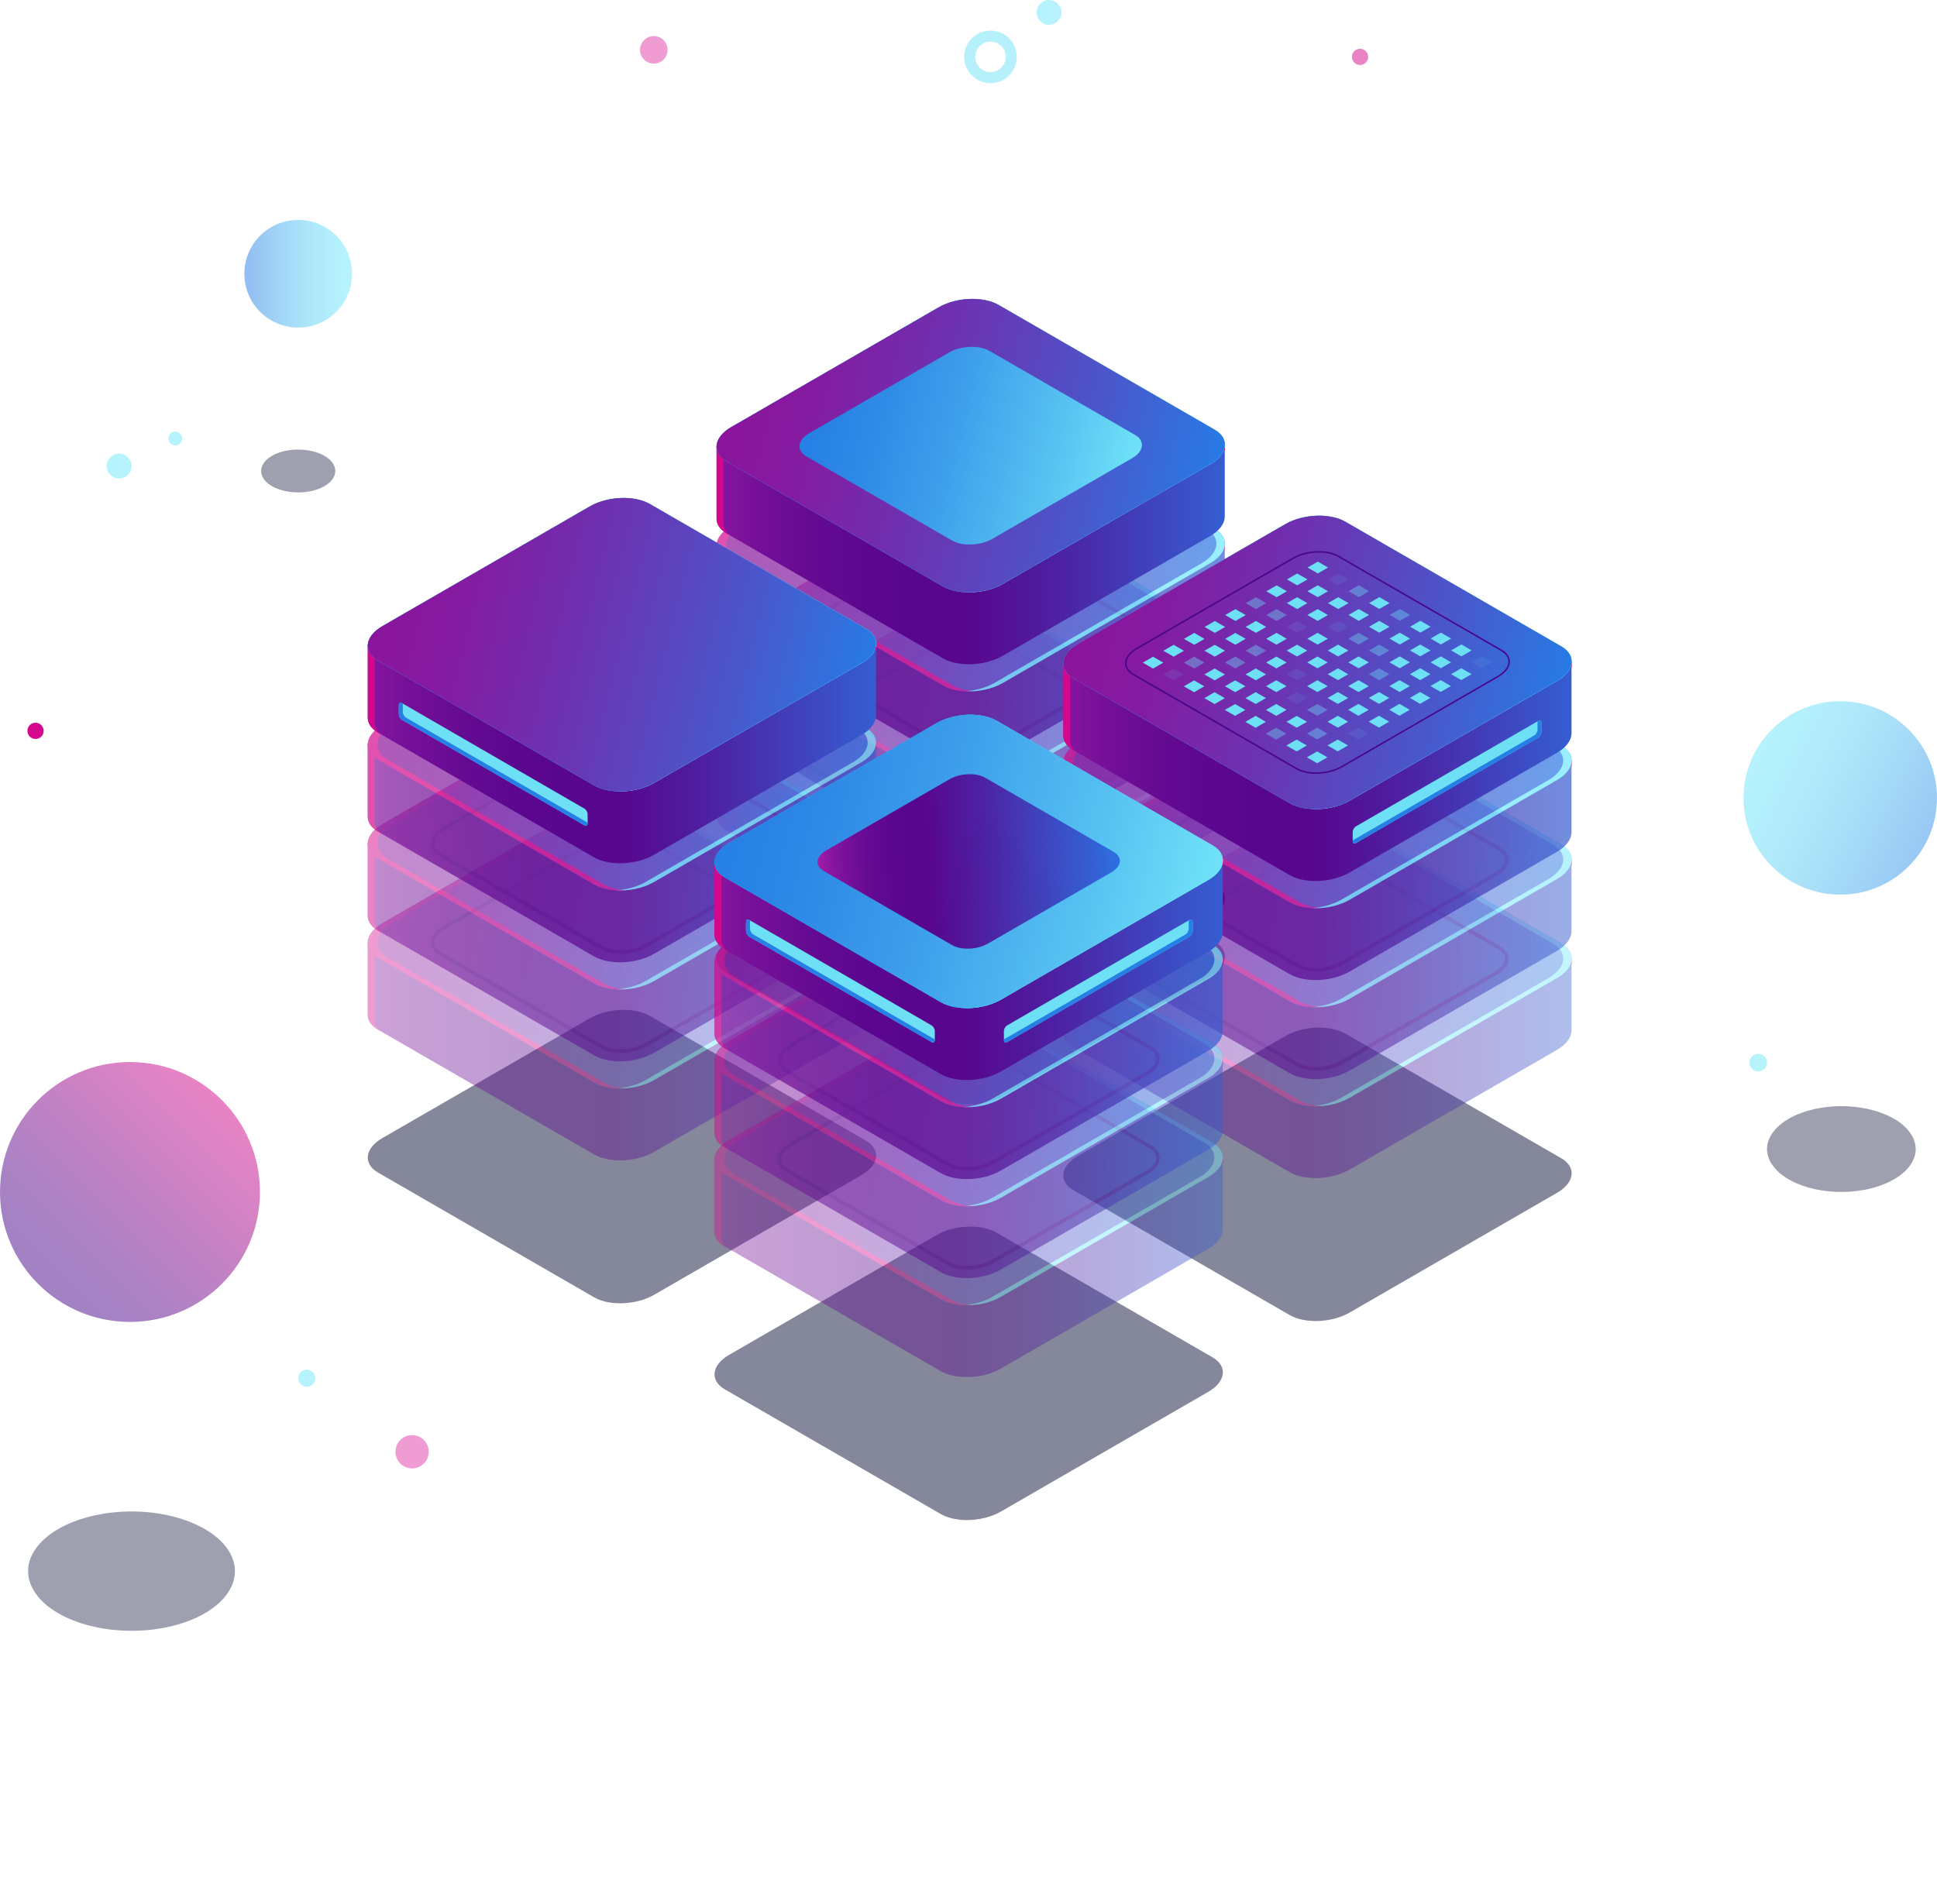 <?xml version="1.0" encoding="UTF-8"?><svg xmlns="http://www.w3.org/2000/svg" xmlns:xlink="http://www.w3.org/1999/xlink" viewBox="0 0 350.37 344.47"><defs><linearGradient id="_Áåçûìÿííûé_ãðàäèåíò_18" x1="216.76" y1="950.64" x2="263.79" y2="950.64" gradientTransform="translate(865.61 717.96) rotate(135)" gradientUnits="userSpaceOnUse"><stop offset="0" stop-color="#d4088c"/><stop offset=".04" stop-color="#cb078b"/><stop offset=".46" stop-color="#85068a"/><stop offset=".76" stop-color="#580689"/><stop offset=".91" stop-color="#480689"/></linearGradient><linearGradient id="_Áåçûìÿííûé_ãðàäèåíò_28" x1="96.96" y1="1054.28" x2="116.44" y2="1054.28" gradientTransform="translate(160.64 1103.81) rotate(-180)" gradientUnits="userSpaceOnUse"><stop offset="0" stop-color="#6ee8fc"/><stop offset=".16" stop-color="#69e1fa"/><stop offset=".37" stop-color="#5ed0f6"/><stop offset=".61" stop-color="#4ab4f0"/><stop offset=".87" stop-color="#308ee8"/><stop offset=".96" stop-color="#267fe5"/></linearGradient><linearGradient id="_Áåçûìÿííûé_ãðàäèåíò_28-2" x1="-40.98" y1="738.04" x2="2.8" y2="738.04" gradientTransform="translate(1039.19 -70.65) rotate(71.42)" xlink:href="#_Áåçûìÿííûé_ãðàäèåíò_28"/><linearGradient id="_Áåçûìÿííûé_ãðàäèåíò_377" x1="120.92" y1="147.39" x2="232.94" y2="147.39" gradientUnits="userSpaceOnUse"><stop offset="0" stop-color="#a31fa9"/><stop offset=".07" stop-color="#8a16a0"/><stop offset=".15" stop-color="#740f98"/><stop offset=".24" stop-color="#640a92"/><stop offset=".34" stop-color="#5a068f"/><stop offset=".48" stop-color="#58068e"/><stop offset=".63" stop-color="#4d21a3"/><stop offset=".94" stop-color="#3167d9"/><stop offset="1" stop-color="#2c75e4"/></linearGradient><linearGradient id="_Áåçûìÿííûé_ãðàäèåíò_300" x1="432.57" y1="693.42" x2="485.41" y2="647.66" gradientTransform="translate(447.68 -482.28) rotate(30) skewX(-30)" gradientUnits="userSpaceOnUse"><stop offset="0" stop-color="#8d139b"/><stop offset=".17" stop-color="#841ba1"/><stop offset=".43" stop-color="#6d32b1"/><stop offset=".76" stop-color="#4958cc"/><stop offset="1" stop-color="#2979e4"/></linearGradient><linearGradient id="_Áåçûìÿííûé_ãðàäèåíò_377-2" y1="129.47" y2="129.47" xlink:href="#_Áåçûìÿííûé_ãðàäèåíò_377"/><linearGradient id="_Áåçûìÿííûé_ãðàäèåíò_300-2" x1="414.65" y1="677.91" x2="467.49" y2="632.15" xlink:href="#_Áåçûìÿííûé_ãðàäèåíò_300"/><linearGradient id="_Áåçûìÿííûé_ãðàäèåíò_377-3" y1="111.56" y2="111.56" xlink:href="#_Áåçûìÿííûé_ãðàäèåíò_377"/><linearGradient id="_Áåçûìÿííûé_ãðàäèåíò_300-3" x1="396.73" y1="662.39" x2="449.57" y2="616.63" xlink:href="#_Áåçûìÿííûé_ãðàäèåíò_300"/><linearGradient id="_Áåçûìÿííûé_ãðàäèåíò_377-4" y1="93.64" y2="93.64" xlink:href="#_Áåçûìÿííûé_ãðàäèåíò_377"/><linearGradient id="_Áåçûìÿííûé_ãðàäèåíò_73" x1="378.82" y1="646.88" x2="431.66" y2="601.12" gradientTransform="translate(447.68 -482.28) rotate(30) skewX(-30)" gradientUnits="userSpaceOnUse"><stop offset="0" stop-color="#267fe5"/><stop offset=".17" stop-color="#2c87e6"/><stop offset=".44" stop-color="#3d9eeb"/><stop offset=".78" stop-color="#58c4f2"/><stop offset="1" stop-color="#6ee1f8"/></linearGradient><linearGradient id="_Áåçûìÿííûé_ãðàäèåíò_88" x1="141.03" y1="80.63" x2="210.15" y2="80.63" gradientUnits="userSpaceOnUse"><stop offset="0" stop-color="#6de0f6"/><stop offset=".16" stop-color="#67d7f4"/><stop offset=".41" stop-color="#59c0f0"/><stop offset=".73" stop-color="#429aea"/><stop offset="1" stop-color="#2c75e4"/></linearGradient><linearGradient id="_Áåçûìÿííûé_ãðàäèåíò_377-5" x1="183.64" y1="186.61" x2="295.66" y2="186.61" xlink:href="#_Áåçûìÿííûé_ãðàäèåíò_377"/><linearGradient id="_Áåçûìÿííûé_ãðàäèåíò_300-4" x1="508" y1="696.03" x2="560.84" y2="650.27" xlink:href="#_Áåçûìÿííûé_ãðàäèåíò_300"/><linearGradient id="_Áåçûìÿííûé_ãðàäèåíò_377-6" x1="183.64" y1="168.69" x2="295.66" y2="168.69" xlink:href="#_Áåçûìÿííûé_ãðàäèåíò_377"/><linearGradient id="_Áåçûìÿííûé_ãðàäèåíò_300-5" x1="490.09" y1="680.51" x2="542.92" y2="634.75" xlink:href="#_Áåçûìÿííûé_ãðàäèåíò_300"/><linearGradient id="_Áåçûìÿííûé_ãðàäèåíò_377-7" x1="183.64" y1="150.78" x2="295.66" y2="150.78" xlink:href="#_Áåçûìÿííûé_ãðàäèåíò_377"/><linearGradient id="_Áåçûìÿííûé_ãðàäèåíò_300-6" x1="472.17" y1="665" x2="525.01" y2="619.24" xlink:href="#_Áåçûìÿííûé_ãðàäèåíò_300"/><linearGradient id="_Áåçûìÿííûé_ãðàäèåíò_377-8" x1="183.64" y1="132.86" x2="295.66" y2="132.86" xlink:href="#_Áåçûìÿííûé_ãðàäèåíò_377"/><linearGradient id="_Áåçûìÿííûé_ãðàäèåíò_73-2" x1="454.25" y1="649.48" x2="507.09" y2="603.72" xlink:href="#_Áåçûìÿííûé_ãðàäèåíò_73"/><linearGradient id="_Áåçûìÿííûé_ãðàäèåíò_88-2" x1="203.75" y1="119.85" x2="272.87" y2="119.85" xlink:href="#_Áåçûìÿííûé_ãðàäèåíò_88"/><linearGradient id="_Áåçûìÿííûé_ãðàäèåíò_377-9" x1="57.83" y1="183.4" x2="169.85" y2="183.4" xlink:href="#_Áåçûìÿííûé_ãðàäèåíò_377"/><linearGradient id="_Áåçûìÿííûé_ãðàäèåíò_300-7" x1="432.15" y1="756.15" x2="484.99" y2="710.39" xlink:href="#_Áåçûìÿííûé_ãðàäèåíò_300"/><linearGradient id="_Áåçûìÿííûé_ãðàäèåíò_377-10" x1="57.83" y1="165.48" x2="169.85" y2="165.48" xlink:href="#_Áåçûìÿííûé_ãðàäèåíò_377"/><linearGradient id="_Áåçûìÿííûé_ãðàäèåíò_300-8" x1="414.23" y1="740.63" x2="467.07" y2="694.87" xlink:href="#_Áåçûìÿííûé_ãðàäèåíò_300"/><linearGradient id="_Áåçûìÿííûé_ãðàäèåíò_377-11" x1="57.83" y1="147.56" x2="169.85" y2="147.56" xlink:href="#_Áåçûìÿííûé_ãðàäèåíò_377"/><linearGradient id="_Áåçûìÿííûé_ãðàäèåíò_300-9" x1="396.32" y1="725.12" x2="449.15" y2="679.36" xlink:href="#_Áåçûìÿííûé_ãðàäèåíò_300"/><linearGradient id="_Áåçûìÿííûé_ãðàäèåíò_377-12" x1="57.83" y1="129.65" x2="169.85" y2="129.65" xlink:href="#_Áåçûìÿííûé_ãðàäèåíò_377"/><linearGradient id="_Áåçûìÿííûé_ãðàäèåíò_73-3" x1="378.4" y1="709.6" x2="431.24" y2="663.84" xlink:href="#_Áåçûìÿííûé_ãðàäèåíò_73"/><linearGradient id="_Áåçûìÿííûé_ãðàäèåíò_88-3" x1="77.94" y1="116.64" x2="147.06" y2="116.64" xlink:href="#_Áåçûìÿííûé_ãðàäèåíò_88"/><linearGradient id="_Áåçûìÿííûé_ãðàäèåíò_377-13" x1="120.55" y1="222.62" x2="232.57" y2="222.62" xlink:href="#_Áåçûìÿííûé_ãðàäèåíò_377"/><linearGradient id="_Áåçûìÿííûé_ãðàäèåíò_300-10" x1="507.58" y1="758.75" x2="560.42" y2="712.99" xlink:href="#_Áåçûìÿííûé_ãðàäèåíò_300"/><linearGradient id="_Áåçûìÿííûé_ãðàäèåíò_377-14" x1="120.55" y1="204.7" x2="232.57" y2="204.7" xlink:href="#_Áåçûìÿííûé_ãðàäèåíò_377"/><linearGradient id="_Áåçûìÿííûé_ãðàäèåíò_300-11" x1="489.67" y1="743.24" x2="542.51" y2="697.48" xlink:href="#_Áåçûìÿííûé_ãðàäèåíò_300"/><linearGradient id="_Áåçûìÿííûé_ãðàäèåíò_377-15" x1="120.55" y1="186.78" x2="232.57" y2="186.78" xlink:href="#_Áåçûìÿííûé_ãðàäèåíò_377"/><linearGradient id="_Áåçûìÿííûé_ãðàäèåíò_300-12" x1="471.75" y1="727.72" x2="524.59" y2="681.96" xlink:href="#_Áåçûìÿííûé_ãðàäèåíò_300"/><linearGradient id="_Áåçûìÿííûé_ãðàäèåíò_377-16" x1="120.55" y1="168.87" x2="232.57" y2="168.87" xlink:href="#_Áåçûìÿííûé_ãðàäèåíò_377"/><linearGradient id="_Áåçûìÿííûé_ãðàäèåíò_73-4" x1="453.83" y1="712.21" x2="506.67" y2="666.45" xlink:href="#_Áåçûìÿííûé_ãðàäèåíò_73"/><linearGradient id="_Áåçûìÿííûé_ãðàäèåíò_88-4" x1="140.79" y1="155.86" x2="209.65" y2="155.86" xlink:href="#_Áåçûìÿííûé_ãðàäèåíò_88"/><linearGradient id="_Áåçûìÿííûé_ãðàäèåíò_300-13" x1="378.82" y1="646.88" x2="431.66" y2="601.12" xlink:href="#_Áåçûìÿííûé_ãðàäèåíò_300"/><linearGradient id="_Áåçûìÿííûé_ãðàäèåíò_73-5" x1="387.62" y1="639.26" x2="423.22" y2="608.42" xlink:href="#_Áåçûìÿííûé_ãðàäèåíò_73"/><linearGradient id="_Áåçûìÿííûé_ãðàäèåíò_300-14" x1="454.25" y1="649.48" x2="507.09" y2="603.72" xlink:href="#_Áåçûìÿííûé_ãðàäèåíò_300"/><linearGradient id="_Áåçûìÿííûé_ãðàäèåíò_300-15" x1="378.4" y1="709.6" x2="431.24" y2="663.84" xlink:href="#_Áåçûìÿííûé_ãðàäèåíò_300"/><linearGradient id="_Áåçûìÿííûé_ãðàäèåíò_73-6" x1="453.83" y1="712.21" x2="506.67" y2="666.45" xlink:href="#_Áåçûìÿííûé_ãðàäèåíò_73"/><linearGradient id="_Áåçûìÿííûé_ãðàäèåíò_42" x1="467.64" y1="705.02" x2="494.39" y2="672.16" gradientTransform="translate(447.68 -482.28) rotate(30) skewX(-30)" gradientUnits="userSpaceOnUse"><stop offset="0" stop-color="#a31fa9"/><stop offset=".05" stop-color="#8a16a0"/><stop offset=".11" stop-color="#740f98"/><stop offset=".18" stop-color="#640a92"/><stop offset=".26" stop-color="#5a068f"/><stop offset=".36" stop-color="#58068e"/><stop offset=".54" stop-color="#4d21a3"/><stop offset=".93" stop-color="#3167d9"/><stop offset="1" stop-color="#2c75e4"/></linearGradient></defs><g isolation="isolate"><g id="_Ñëîé_1"><g opacity=".5"><circle cx="23.51" cy="215.66" r="23.51" fill="url(#_Áåçûìÿííûé_ãðàäèåíò_18)" stroke-width="0"/><circle cx="53.94" cy="49.53" r="9.74" fill="url(#_Áåçûìÿííûé_ãðàäèåíò_28)" stroke-width="0"/><circle cx="332.87" cy="144.37" r="17.5" transform="translate(-4.59 277.66) rotate(-45)" fill="url(#_Áåçûìÿííûé_ãðàäèåíò_28-2)" stroke-width="0"/><path d="M337.35,215.25c-7.04,1.37-14.66-.82-17.02-4.88-2.37-4.06,1.42-8.46,8.46-9.83,7.04-1.37,14.66.82,17.02,4.88,2.37,4.06-1.42,8.46-8.46,9.83Z" fill="#0c0f38" opacity=".8" stroke-width="0"/><path d="M29.75,294.49c-9.79,1.9-20.39-1.14-23.69-6.79-3.29-5.65,1.98-11.77,11.77-13.67,9.79-1.9,20.39,1.14,23.69,6.8,3.29,5.65-1.98,11.77-11.77,13.67Z" fill="#0c0f38" opacity=".8" stroke-width="0"/><path d="M56.08,88.89c-3.51.68-7.32-.41-8.5-2.44-1.18-2.03.71-4.23,4.22-4.91s7.32.41,8.5,2.44c1.18,2.03-.71,4.23-4.22,4.91Z" fill="#0c0f38" opacity=".8" stroke-width="0"/><circle cx="118.26" cy="9.02" r="2.49" fill="#d4088c" mix-blend-mode="lighten" opacity=".8" stroke-width="0"/><circle cx="74.54" cy="262.66" r="3.01" fill="#d4088c" mix-blend-mode="lighten" opacity=".8" stroke-width="0"/><path d="M57.04,249.36c0,.85-.69,1.55-1.55,1.55s-1.55-.69-1.55-1.55.69-1.55,1.55-1.55,1.55.69,1.55,1.55Z" fill="#6ee8fc" mix-blend-mode="lighten" stroke-width="0"/><path d="M319.63,192.25c0,.88-.72,1.6-1.6,1.6s-1.6-.72-1.6-1.6.72-1.6,1.6-1.6,1.6.72,1.6,1.6Z" fill="#6ee8fc" mix-blend-mode="lighten" stroke-width="0"/><path d="M23.79,84.32c0,1.24-1.01,2.25-2.25,2.25s-2.25-1.01-2.25-2.25,1.01-2.25,2.25-2.25,2.25,1.01,2.25,2.25Z" fill="#6ee8fc" mix-blend-mode="lighten" stroke-width="0"/><path d="M192,2.25c0,1.24-1.01,2.25-2.25,2.25s-2.25-1.01-2.25-2.25,1.01-2.25,2.25-2.25,2.25,1.01,2.25,2.25Z" fill="#6ee8fc" mix-blend-mode="lighten" stroke-width="0"/><path d="M32.95,79.33c0,.69-.56,1.25-1.25,1.25s-1.25-.56-1.25-1.25.56-1.25,1.25-1.25,1.25.56,1.25,1.25Z" fill="#6ee8fc" mix-blend-mode="lighten" stroke-width="0"/><path d="M247.48,10.29c0,.81-.66,1.47-1.47,1.47s-1.47-.66-1.47-1.47.66-1.47,1.47-1.47,1.47.66,1.47,1.47Z" fill="#d4088c" mix-blend-mode="lighten" stroke-width="0"/><path d="M179.16,15.05c-2.62,0-4.76-2.14-4.76-4.76s2.14-4.76,4.76-4.76,4.76,2.14,4.76,4.76-2.13,4.76-4.76,4.76ZM179.16,7.53c-1.52,0-2.76,1.24-2.76,2.76s1.24,2.76,2.76,2.76,2.76-1.24,2.76-2.76-1.24-2.76-2.76-2.76Z" fill="#6ee1f8" stroke-width="0"/></g><g opacity=".5"><path d="M170.56,198.71l-39.07-22.56c-2.78-1.6-2.43-4.41.78-6.26l37.51-21.66c3.21-1.85,8.06-2.05,10.84-.45l39.07,22.56c2.78,1.6,2.43,4.41-.78,6.26l-37.51,21.66c-3.21,1.85-8.06,2.05-10.84.45Z" fill="#0c0f38" stroke-width="0"/><path d="M233.28,237.93l-39.07-22.56c-2.78-1.6-2.43-4.41.78-6.26l37.51-21.66c3.21-1.85,8.06-2.05,10.84-.45l39.07,22.56c2.78,1.6,2.43,4.41-.78,6.26l-37.51,21.66c-3.21,1.85-8.06,2.05-10.84.45Z" fill="#0c0f38" stroke-width="0"/><path d="M107.47,234.72l-39.07-22.56c-2.78-1.6-2.43-4.41.78-6.26l37.51-21.66c3.21-1.85,8.06-2.05,10.84-.45l39.07,22.56c2.78,1.6,2.43,4.41-.78,6.26l-37.51,21.66c-3.21,1.85-8.06,2.05-10.84.45Z" fill="#0c0f38" stroke-width="0"/><path d="M170.19,273.94l-39.07-22.56c-2.78-1.6-2.43-4.41.78-6.26l37.51-21.66c3.21-1.85,8.06-2.05,10.84-.45l39.07,22.56c2.78,1.6,2.43,4.41-.78,6.26l-37.51,21.66c-3.21,1.85-8.06,2.05-10.84.45Z" fill="#0c0f38" stroke-width="0"/></g><path d="M170.57,188.23l-39.07-22.56c-2.78-1.6-2.43-4.41.78-6.26l37.51-21.66c3.21-1.85,8.06-2.05,10.84-.45l39.07,22.56c2.78,1.6,2.43,4.41-.78,6.26l-37.51,21.66c-3.21,1.85-8.06,2.05-10.84.45Z" fill="#0c0f38" stroke-width="0"/><g opacity=".4"><path d="M221.56,134.38h-19.38l-21.57-12.45c-2.78-1.6-7.63-1.4-10.84.45l-20.79,12h-19.37v13.01h0c-.08,1.09.53,2.13,1.86,2.9l39.07,22.56c2.78,1.6,7.63,1.4,10.84-.45l37.51-21.66c1.67-.96,2.55-2.18,2.64-3.35h.01v-13.01Z" fill="url(#_Áåçûìÿííûé_ãðàäèåíò_377)" stroke-width="0"/><path d="M130.85,148.29h0v-13.01h19.37l20.79-12c3.21-1.85,8.06-2.05,10.84-.45l21.57,12.45h18.15v-.9h-19.38l-21.57-12.45c-2.78-1.6-7.63-1.4-10.84.45l-20.79,12h-19.37v13.01h0c-.08,1.09.53,2.13,1.86,2.9l.22.13c-.63-.64-.91-1.38-.86-2.13Z" fill="#d4088c" stroke-width="0"/><path d="M170.56,159.84l-39.07-22.56c-2.78-1.6-2.43-4.41.78-6.26l37.51-21.66c3.21-1.85,8.06-2.05,10.84-.45l39.07,22.56c2.78,1.6,2.43,4.41-.78,6.26l-37.51,21.66c-3.21,1.85-8.06,2.05-10.84.45Z" fill="url(#_Áåçûìÿííûé_ãðàäèåíò_300)" stroke-width="0"/><path d="M219.68,131.48l-39.07-22.56c-1.44-.83-3.43-1.17-5.47-1.06,1.48.09,2.87.44,3.94,1.06l39.07,22.56c2.78,1.6,2.43,4.41-.78,6.26l-37.51,21.66c-1.55.89-3.47,1.4-5.37,1.51,2.35.14,4.93-.37,6.9-1.51l37.51-21.66c3.21-1.85,3.56-4.65.78-6.26Z" fill="#6ee8fc" stroke-width="0"/><path d="M175.35,154.47c-1.37,0-2.69-.28-3.67-.84l-29.09-16.79c-1.01-.58-1.56-1.4-1.56-2.31,0-1.07.78-2.14,2.14-2.92l27.93-16.12c2.47-1.43,6.24-1.58,8.4-.33l29.09,16.79c1.01.58,1.56,1.4,1.56,2.31,0,1.07-.78,2.14-2.14,2.92l-27.93,16.12c-1.35.78-3.08,1.18-4.73,1.18ZM175.83,114.95c-1.53,0-3.14.37-4.4,1.1l-27.93,16.12c-1.15.66-1.81,1.52-1.81,2.35,0,.66.44,1.28,1.23,1.73l29.09,16.79c1.97,1.14,5.44.99,7.73-.33l27.93-16.12c1.15-.66,1.81-1.52,1.81-2.35,0-.66-.44-1.28-1.23-1.73l-29.09-16.79c-.89-.51-2.08-.76-3.34-.76Z" fill="#480689" stroke-width="0"/><path d="M172.31,159.84l-39.07-22.56c-2.78-1.6-2.43-4.41.78-6.26l37.51-21.66c1.52-.88,3.42-1.38,5.28-1.5-2.38-.17-5.03.34-7.03,1.5l-37.51,21.66c-3.21,1.85-3.56,4.65-.78,6.26l39.07,22.56c1.46.84,3.49,1.18,5.56,1.05-1.43-.1-2.76-.45-3.8-1.05Z" fill="#d4088c" stroke-width="0"/></g><g opacity=".5"><path d="M221.56,116.47h-19.38l-21.57-12.45c-2.78-1.6-7.63-1.4-10.84.45l-20.79,12h-19.37v13.01h0c-.08,1.09.53,2.13,1.86,2.9l39.07,22.56c2.78,1.6,7.63,1.4,10.84-.45l37.51-21.66c1.67-.96,2.55-2.18,2.64-3.35h.01v-13.01Z" fill="url(#_Áåçûìÿííûé_ãðàäèåíò_377-2)" stroke-width="0"/><path d="M130.85,130.37h0v-13.01h19.37l20.79-12c3.21-1.85,8.06-2.05,10.84-.45l21.57,12.45h18.15v-.9h-19.38l-21.57-12.45c-2.78-1.6-7.63-1.4-10.84.45l-20.79,12h-19.37v13.01h0c-.08,1.09.53,2.13,1.86,2.9l.22.13c-.63-.64-.91-1.38-.86-2.13Z" fill="#d4088c" stroke-width="0"/><path d="M170.56,141.93l-39.07-22.56c-2.78-1.6-2.43-4.41.78-6.26l37.51-21.66c3.21-1.85,8.06-2.05,10.84-.45l39.07,22.56c2.78,1.6,2.43,4.41-.78,6.26l-37.51,21.66c-3.21,1.85-8.06,2.05-10.84.45Z" fill="url(#_Áåçûìÿííûé_ãðàäèåíò_300-2)" stroke-width="0"/><path d="M219.68,113.56l-39.07-22.56c-1.44-.83-3.43-1.17-5.47-1.06,1.48.09,2.87.44,3.94,1.06l39.07,22.56c2.78,1.6,2.43,4.41-.78,6.26l-37.51,21.66c-1.55.89-3.47,1.4-5.37,1.51,2.35.14,4.93-.37,6.9-1.51l37.51-21.66c3.21-1.85,3.56-4.65.78-6.26Z" fill="#6ee8fc" stroke-width="0"/><path d="M175.35,136.55c-1.37,0-2.69-.28-3.67-.84l-29.09-16.79c-1.01-.58-1.56-1.4-1.56-2.31,0-1.07.78-2.14,2.14-2.92l27.93-16.12c2.48-1.43,6.25-1.58,8.4-.33l29.09,16.79c1.01.58,1.56,1.4,1.56,2.31,0,1.07-.78,2.14-2.14,2.92l-27.93,16.12c-1.35.78-3.08,1.18-4.73,1.18ZM172.01,135.13c1.97,1.14,5.44.99,7.73-.33l27.93-16.12c1.15-.66,1.81-1.52,1.81-2.35,0-.66-.44-1.28-1.23-1.73l-29.09-16.79c-1.97-1.14-5.44-.99-7.73.33l-27.93,16.12c-1.15.66-1.81,1.52-1.81,2.35,0,.66.44,1.28,1.23,1.73l29.09,16.79Z" fill="#480689" stroke-width="0"/><path d="M172.31,141.93l-39.07-22.56c-2.78-1.6-2.43-4.41.78-6.26l37.51-21.66c1.52-.88,3.42-1.38,5.28-1.5-2.38-.17-5.03.34-7.03,1.5l-37.51,21.66c-3.21,1.85-3.56,4.65-.78,6.26l39.07,22.56c1.46.84,3.49,1.18,5.56,1.05-1.43-.1-2.76-.45-3.8-1.05Z" fill="#d4088c" stroke-width="0"/></g><g opacity=".7"><path d="M221.56,98.55h-19.38l-21.57-12.45c-2.78-1.6-7.63-1.4-10.84.45l-20.79,12h-19.37v13.01h0c-.08,1.09.53,2.13,1.86,2.9l39.07,22.56c2.78,1.6,7.63,1.4,10.84-.45l37.51-21.66c1.67-.96,2.55-2.18,2.64-3.35h.01v-13.01Z" fill="url(#_Áåçûìÿííûé_ãðàäèåíò_377-3)" stroke-width="0"/><path d="M130.85,112.45h0v-13.01h19.37l20.79-12c3.21-1.85,8.06-2.05,10.84-.45l21.57,12.45h18.15v-.9h-19.38l-21.57-12.45c-2.78-1.6-7.63-1.4-10.84.45l-20.79,12h-19.37v13.01h0c-.08,1.09.53,2.13,1.86,2.9l.22.13c-.63-.64-.91-1.38-.86-2.13Z" fill="#d4088c" stroke-width="0"/><path d="M170.56,124.01l-39.07-22.56c-2.78-1.6-2.43-4.41.78-6.26l37.51-21.66c3.21-1.85,8.06-2.05,10.84-.45l39.07,22.56c2.78,1.6,2.43,4.41-.78,6.26l-37.51,21.66c-3.21,1.85-8.06,2.05-10.84.45Z" fill="url(#_Áåçûìÿííûé_ãðàäèåíò_300-3)" stroke-width="0"/><path d="M219.68,95.64l-39.07-22.56c-1.44-.83-3.43-1.17-5.47-1.06,1.48.09,2.87.44,3.94,1.06l39.07,22.56c2.78,1.6,2.43,4.41-.78,6.26l-37.51,21.66c-1.55.89-3.47,1.4-5.37,1.51,2.35.14,4.93-.37,6.9-1.51l37.51-21.66c3.21-1.85,3.56-4.65.78-6.26Z" fill="#6ee8fc" stroke-width="0"/><path d="M175.35,118.64c-1.38,0-2.69-.28-3.67-.84l-29.09-16.79c-1.01-.58-1.56-1.4-1.56-2.31,0-1.07.78-2.14,2.14-2.92l27.93-16.12c2.47-1.43,6.24-1.58,8.4-.33l29.09,16.79c1.01.58,1.56,1.4,1.56,2.31,0,1.07-.78,2.14-2.14,2.92l-27.93,16.12c-1.35.78-3.08,1.18-4.73,1.18ZM172.01,117.21c1.97,1.14,5.44.99,7.73-.33l27.93-16.12c1.15-.66,1.81-1.52,1.81-2.35,0-.66-.44-1.28-1.23-1.73l-29.09-16.79c-1.97-1.14-5.44-.99-7.73.33l-27.93,16.12c-1.15.66-1.81,1.52-1.81,2.35,0,.66.44,1.28,1.23,1.73l29.09,16.79Z" fill="#480689" stroke-width="0"/><path d="M172.31,124.01l-39.07-22.56c-2.78-1.6-2.43-4.41.78-6.26l37.51-21.66c1.52-.88,3.42-1.38,5.28-1.5-2.38-.17-5.03.34-7.03,1.5l-37.51,21.66c-3.21,1.85-3.56,4.65-.78,6.26l39.07,22.56c1.46.84,3.49,1.18,5.56,1.05-1.43-.1-2.76-.45-3.8-1.05Z" fill="#d4088c" stroke-width="0"/></g><path d="M221.56,80.63h-19.38l-21.57-12.45c-2.78-1.6-7.63-1.4-10.84.45l-20.79,12h-19.37v13.01h0c-.08,1.09.53,2.13,1.86,2.9l39.07,22.56c2.78,1.6,7.63,1.4,10.84-.45l37.51-21.66c1.67-.96,2.55-2.18,2.64-3.35h.01v-13.01Z" fill="url(#_Áåçûìÿííûé_ãðàäèåíò_377-4)" stroke-width="0"/><path d="M130.85,94.53h0v-13.01h19.37l20.79-12c3.21-1.85,8.06-2.05,10.84-.45l21.57,12.45h18.15v-.9h-19.38l-21.57-12.45c-2.78-1.6-7.63-1.4-10.84.45l-20.79,12h-19.37v13.01h0c-.08,1.09.53,2.13,1.86,2.9l.22.13c-.63-.64-.91-1.38-.86-2.13Z" fill="#d4088c" stroke-width="0"/><path d="M170.56,106.09l-39.07-22.56c-2.78-1.6-2.43-4.41.78-6.26l37.51-21.66c3.21-1.85,8.06-2.05,10.84-.45l39.07,22.56c2.78,1.6,2.43,4.41-.78,6.26l-37.51,21.66c-3.21,1.85-8.06,2.05-10.84.45Z" fill="url(#_Áåçûìÿííûé_ãðàäèåíò_73)" stroke-width="0"/><path d="M219.68,77.73l-39.07-22.56c-1.44-.83-3.43-1.17-5.47-1.06,1.48.09,2.87.44,3.94,1.06l39.07,22.56c2.78,1.6,2.43,4.41-.78,6.26l-37.51,21.66c-1.55.89-3.47,1.4-5.37,1.51,2.35.14,4.93-.37,6.9-1.51l37.51-21.66c3.21-1.85,3.56-4.65.78-6.26Z" fill="#6ee8fc" stroke-width="0"/><path d="M175.35,100.72c-1.37,0-2.69-.28-3.67-.84l-29.09-16.79c-1.01-.58-1.56-1.4-1.56-2.31,0-1.07.78-2.14,2.14-2.92l27.93-16.12c2.47-1.43,6.24-1.58,8.4-.33l29.09,16.79c1.01.58,1.56,1.4,1.56,2.31,0,1.07-.78,2.14-2.14,2.92l-27.93,16.12c-1.35.78-3.08,1.18-4.73,1.18ZM172.01,99.3c1.97,1.14,5.44.99,7.73-.33l27.93-16.12c1.15-.66,1.81-1.52,1.81-2.35,0-.66-.44-1.28-1.23-1.73l-29.09-16.79c-1.97-1.14-5.44-.99-7.73.33l-27.93,16.12c-1.15.66-1.81,1.52-1.81,2.35,0,.66.44,1.28,1.23,1.73l29.09,16.79Z" fill="url(#_Áåçûìÿííûé_ãðàäèåíò_88)" stroke-width="0"/><path d="M172.31,106.09l-39.07-22.56c-2.78-1.6-2.43-4.41.78-6.26l37.51-21.66c1.52-.88,3.42-1.38,5.28-1.5-2.38-.17-5.03.34-7.03,1.5l-37.51,21.66c-3.21,1.85-3.56,4.65-.78,6.26l39.07,22.56c1.46.84,3.49,1.18,5.56,1.05-1.43-.1-2.76-.45-3.8-1.05Z" fill="#25bfec" stroke-width="0"/><g opacity=".4"><path d="M284.28,173.6h-19.38l-21.57-12.45c-2.78-1.6-7.63-1.4-10.84.45l-20.79,12h-19.37v13.01h0c-.08,1.09.53,2.13,1.86,2.9l39.07,22.56c2.78,1.6,7.63,1.4,10.84-.45l37.51-21.66c1.67-.96,2.55-2.18,2.64-3.35h.01v-13.01Z" fill="url(#_Áåçûìÿííûé_ãðàäèåíò_377-5)" stroke-width="0"/><path d="M193.57,187.51h0v-13.01h19.37l20.79-12c3.21-1.85,8.06-2.05,10.84-.45l21.57,12.45h18.15v-.9h-19.38l-21.57-12.45c-2.78-1.6-7.63-1.4-10.84.45l-20.79,12h-19.37v13.01h0c-.08,1.09.53,2.13,1.86,2.9l.22.13c-.63-.64-.91-1.38-.86-2.13Z" fill="#d4088c" stroke-width="0"/><path d="M233.28,199.06l-39.07-22.56c-2.78-1.6-2.43-4.41.78-6.26l37.51-21.66c3.21-1.85,8.06-2.05,10.84-.45l39.07,22.56c2.78,1.6,2.43,4.41-.78,6.26l-37.51,21.66c-3.21,1.85-8.06,2.05-10.84.45Z" fill="url(#_Áåçûìÿííûé_ãðàäèåíò_300-4)" stroke-width="0"/><path d="M282.41,170.7l-39.07-22.56c-1.44-.83-3.43-1.17-5.47-1.06,1.48.09,2.87.44,3.94,1.06l39.07,22.56c2.78,1.6,2.43,4.41-.78,6.26l-37.51,21.66c-1.55.89-3.47,1.4-5.37,1.51,2.35.14,4.93-.37,6.9-1.51l37.51-21.66c3.21-1.85,3.56-4.65.78-6.26Z" fill="#6ee8fc" stroke-width="0"/><path d="M238.07,193.69c-1.37,0-2.69-.28-3.67-.84l-29.09-16.79c-1.01-.58-1.56-1.4-1.56-2.31,0-1.07.78-2.14,2.14-2.92l27.93-16.12c2.47-1.43,6.24-1.58,8.4-.33l29.09,16.79c1.01.58,1.56,1.4,1.56,2.31,0,1.07-.78,2.14-2.14,2.92l-27.93,16.12c-1.35.78-3.08,1.18-4.73,1.18ZM238.55,154.17c-1.53,0-3.14.37-4.4,1.1l-27.93,16.12c-1.15.66-1.81,1.52-1.81,2.35,0,.66.44,1.28,1.23,1.73l29.09,16.79c1.97,1.14,5.44.99,7.73-.33l27.93-16.12c1.15-.66,1.81-1.52,1.81-2.35,0-.66-.44-1.28-1.23-1.73l-29.09-16.79c-.89-.51-2.08-.76-3.34-.76Z" fill="#480689" stroke-width="0"/><path d="M235.03,199.06l-39.07-22.56c-2.78-1.6-2.43-4.41.78-6.26l37.51-21.66c1.52-.88,3.42-1.38,5.28-1.5-2.38-.17-5.03.34-7.03,1.5l-37.51,21.66c-3.21,1.85-3.56,4.65-.78,6.26l39.07,22.56c1.46.84,3.49,1.18,5.56,1.05-1.43-.1-2.76-.45-3.8-1.05Z" fill="#d4088c" stroke-width="0"/></g><g opacity=".5"><path d="M284.28,155.69h-19.38l-21.57-12.45c-2.78-1.6-7.63-1.4-10.84.45l-20.79,12h-19.37v13.01h0c-.08,1.09.53,2.13,1.86,2.9l39.07,22.56c2.78,1.6,7.63,1.4,10.84-.45l37.51-21.66c1.67-.96,2.55-2.18,2.64-3.35h.01v-13.01Z" fill="url(#_Áåçûìÿííûé_ãðàäèåíò_377-6)" stroke-width="0"/><path d="M193.57,169.59h0v-13.01h19.37l20.79-12c3.21-1.85,8.06-2.05,10.84-.45l21.57,12.45h18.15v-.9h-19.38l-21.57-12.45c-2.78-1.6-7.63-1.4-10.84.45l-20.79,12h-19.37v13.01h0c-.08,1.09.53,2.13,1.86,2.9l.22.13c-.63-.64-.91-1.38-.86-2.13Z" fill="#d4088c" stroke-width="0"/><path d="M233.28,181.15l-39.07-22.56c-2.78-1.6-2.43-4.41.78-6.26l37.51-21.66c3.21-1.85,8.06-2.05,10.84-.45l39.07,22.56c2.78,1.6,2.43,4.41-.78,6.26l-37.51,21.66c-3.21,1.85-8.06,2.05-10.84.45Z" fill="url(#_Áåçûìÿííûé_ãðàäèåíò_300-5)" stroke-width="0"/><path d="M282.41,152.78l-39.07-22.56c-1.44-.83-3.43-1.17-5.47-1.06,1.48.09,2.87.44,3.94,1.06l39.07,22.56c2.78,1.6,2.43,4.41-.78,6.26l-37.51,21.66c-1.55.89-3.47,1.4-5.37,1.51,2.35.14,4.93-.37,6.9-1.51l37.51-21.66c3.21-1.85,3.56-4.65.78-6.26Z" fill="#6ee8fc" stroke-width="0"/><path d="M238.07,175.77c-1.37,0-2.69-.28-3.67-.84l-29.09-16.79c-1.01-.58-1.56-1.4-1.56-2.31,0-1.07.78-2.14,2.14-2.92l27.93-16.12c2.48-1.43,6.24-1.58,8.4-.33l29.09,16.79c1.01.58,1.56,1.4,1.56,2.31,0,1.07-.78,2.14-2.14,2.92l-27.93,16.12c-1.35.78-3.08,1.18-4.73,1.18ZM234.73,174.35c1.97,1.14,5.44.99,7.73-.33l27.93-16.12c1.15-.66,1.81-1.52,1.81-2.35,0-.66-.44-1.28-1.23-1.73l-29.09-16.79c-1.97-1.14-5.44-.99-7.73.33l-27.93,16.12c-1.15.66-1.81,1.52-1.81,2.35,0,.66.44,1.28,1.23,1.73l29.09,16.79Z" fill="#480689" stroke-width="0"/><path d="M235.03,181.15l-39.07-22.56c-2.78-1.6-2.43-4.41.78-6.26l37.51-21.66c1.52-.88,3.42-1.38,5.28-1.5-2.38-.17-5.03.34-7.03,1.5l-37.51,21.66c-3.21,1.85-3.56,4.65-.78,6.26l39.07,22.56c1.46.84,3.49,1.18,5.56,1.05-1.43-.1-2.76-.45-3.8-1.05Z" fill="#d4088c" stroke-width="0"/></g><g opacity=".7"><path d="M284.28,137.77h-19.38l-21.57-12.45c-2.78-1.6-7.63-1.4-10.84.45l-20.79,12h-19.37v13.01h0c-.08,1.09.53,2.13,1.86,2.9l39.07,22.56c2.78,1.6,7.63,1.4,10.84-.45l37.51-21.66c1.67-.96,2.55-2.18,2.64-3.35h.01v-13.01Z" fill="url(#_Áåçûìÿííûé_ãðàäèåíò_377-7)" stroke-width="0"/><path d="M193.57,151.67h0v-13.01h19.37l20.79-12c3.21-1.85,8.06-2.05,10.84-.45l21.57,12.45h18.15v-.9h-19.38l-21.57-12.45c-2.78-1.6-7.63-1.4-10.84.45l-20.79,12h-19.37v13.01h0c-.08,1.09.53,2.13,1.86,2.9l.22.13c-.63-.64-.91-1.38-.86-2.13Z" fill="#d4088c" stroke-width="0"/><path d="M233.28,163.23l-39.07-22.56c-2.78-1.6-2.43-4.41.78-6.26l37.51-21.66c3.21-1.85,8.06-2.05,10.84-.45l39.07,22.56c2.78,1.6,2.43,4.41-.78,6.26l-37.51,21.66c-3.21,1.85-8.06,2.05-10.84.45Z" fill="url(#_Áåçûìÿííûé_ãðàäèåíò_300-6)" stroke-width="0"/><path d="M282.41,134.87l-39.07-22.56c-1.44-.83-3.43-1.17-5.47-1.06,1.48.09,2.87.44,3.94,1.06l39.07,22.56c2.78,1.6,2.43,4.41-.78,6.26l-37.51,21.66c-1.55.89-3.47,1.4-5.37,1.51,2.35.14,4.93-.37,6.9-1.51l37.51-21.66c3.21-1.85,3.56-4.65.78-6.26Z" fill="#6ee8fc" stroke-width="0"/><path d="M238.07,157.86c-1.37,0-2.69-.28-3.67-.84l-29.09-16.79c-1.01-.58-1.56-1.4-1.56-2.31,0-1.07.78-2.14,2.14-2.92l27.93-16.12c2.47-1.43,6.24-1.58,8.4-.33l29.09,16.79c1.01.58,1.56,1.4,1.56,2.31,0,1.07-.78,2.14-2.14,2.92l-27.93,16.12c-1.35.78-3.08,1.18-4.73,1.18ZM234.73,156.43c1.97,1.14,5.44.99,7.73-.33l27.93-16.12c1.15-.66,1.81-1.52,1.81-2.35,0-.66-.44-1.28-1.23-1.73l-29.09-16.79c-1.97-1.14-5.44-.99-7.73.33l-27.93,16.12c-1.15.66-1.81,1.52-1.81,2.35,0,.66.44,1.28,1.23,1.73l29.09,16.79Z" fill="#480689" stroke-width="0"/><path d="M235.03,163.23l-39.07-22.56c-2.78-1.6-2.43-4.41.78-6.26l37.51-21.66c1.52-.88,3.42-1.38,5.28-1.5-2.38-.17-5.03.34-7.03,1.5l-37.51,21.66c-3.21,1.85-3.56,4.65-.78,6.26l39.07,22.56c1.46.84,3.49,1.18,5.56,1.05-1.43-.1-2.76-.45-3.8-1.05Z" fill="#d4088c" stroke-width="0"/></g><path d="M284.28,119.85h-19.38l-21.57-12.45c-2.78-1.6-7.63-1.4-10.84.45l-20.79,12h-19.37v13.01h0c-.08,1.09.53,2.13,1.86,2.9l39.07,22.56c2.78,1.6,7.63,1.4,10.84-.45l37.51-21.66c1.67-.96,2.55-2.18,2.64-3.35h.01v-13.01Z" fill="url(#_Áåçûìÿííûé_ãðàäèåíò_377-8)" stroke-width="0"/><path d="M193.57,133.76h0v-13.01h19.37l20.79-12c3.21-1.85,8.06-2.05,10.84-.45l21.57,12.45h18.15v-.9h-19.38l-21.57-12.45c-2.78-1.6-7.63-1.4-10.84.45l-20.79,12h-19.37v13.01h0c-.08,1.09.53,2.13,1.86,2.9l.22.13c-.63-.64-.91-1.38-.86-2.13Z" fill="#d4088c" stroke-width="0"/><path d="M233.28,145.31l-39.07-22.56c-2.78-1.6-2.43-4.41.78-6.26l37.51-21.66c3.21-1.85,8.06-2.05,10.84-.45l39.07,22.56c2.78,1.6,2.43,4.41-.78,6.26l-37.51,21.66c-3.21,1.85-8.06,2.05-10.84.45Z" fill="url(#_Áåçûìÿííûé_ãðàäèåíò_73-2)" stroke-width="0"/><path d="M282.41,116.95l-39.07-22.56c-1.44-.83-3.43-1.17-5.47-1.06,1.48.09,2.87.44,3.94,1.06l39.07,22.56c2.78,1.6,2.43,4.41-.78,6.26l-37.51,21.66c-1.55.89-3.47,1.4-5.37,1.51,2.35.14,4.93-.37,6.9-1.51l37.51-21.66c3.21-1.85,3.56-4.65.78-6.26Z" fill="#6ee8fc" stroke-width="0"/><path d="M238.07,139.94c-1.37,0-2.69-.28-3.67-.84l-29.09-16.79c-1.01-.58-1.56-1.4-1.56-2.31,0-1.07.78-2.14,2.14-2.92l27.93-16.12c2.48-1.43,6.24-1.58,8.4-.33l29.09,16.79c1.01.58,1.56,1.4,1.56,2.31,0,1.07-.78,2.14-2.14,2.92l-27.93,16.12c-1.35.78-3.08,1.18-4.73,1.18ZM234.73,138.52c1.97,1.14,5.44.99,7.73-.33l27.93-16.12c1.15-.66,1.81-1.52,1.81-2.35,0-.66-.44-1.28-1.23-1.73l-29.09-16.79c-1.97-1.14-5.44-.99-7.73.33l-27.93,16.12c-1.15.66-1.81,1.52-1.81,2.35,0,.66.44,1.28,1.23,1.73l29.09,16.79Z" fill="url(#_Áåçûìÿííûé_ãðàäèåíò_88-2)" stroke-width="0"/><path d="M235.03,145.31l-39.07-22.56c-2.78-1.6-2.43-4.41.78-6.26l37.51-21.66c1.52-.88,3.42-1.38,5.28-1.5-2.38-.17-5.03.34-7.03,1.5l-37.51,21.66c-3.21,1.85-3.56,4.65-.78,6.26l39.07,22.56c1.46.84,3.49,1.18,5.56,1.05-1.43-.1-2.76-.45-3.8-1.05Z" fill="#25bfec" stroke-width="0"/><path d="M245.23,152.55l33.05-19.12c.3-.17.55-.64.55-1.05v-1.56c0-.4-.25-.59-.55-.41l-33.05,19.12c-.3.17-.55.64-.55,1.05v1.56c0,.4.25.59.55.41Z" fill="#6de0f6" stroke-width="0"/><path d="M277.56,133.02c.3-.17.55-.64.55-1.05v-1.46l.18-.1c.3-.17.55.01.55.41v1.56c0,.4-.25.87-.55,1.05l-33.05,19.12c-.3.17-.55-.01-.55-.41v-.1l32.87-19.01Z" fill="#267fe5" stroke-width="0"/><g opacity=".4"><path d="M158.47,170.39h-19.38l-21.57-12.45c-2.78-1.6-7.63-1.4-10.84.45l-20.79,12h-19.37v13.01h0c-.08,1.09.53,2.13,1.86,2.9l39.07,22.56c2.78,1.6,7.63,1.4,10.84-.45l37.51-21.66c1.67-.96,2.55-2.18,2.64-3.35h.01v-13.01Z" fill="url(#_Áåçûìÿííûé_ãðàäèåíò_377-9)" stroke-width="0"/><path d="M67.76,184.29h0v-13.01h19.37l20.79-12c3.21-1.85,8.06-2.05,10.84-.45l21.57,12.45h18.15v-.9h-19.38l-21.57-12.45c-2.78-1.6-7.63-1.4-10.84.45l-20.79,12h-19.37v13.01h0c-.08,1.09.53,2.13,1.86,2.9l.22.13c-.63-.64-.91-1.38-.86-2.13Z" fill="#d4088c" stroke-width="0"/><path d="M107.47,195.85l-39.07-22.56c-2.78-1.6-2.43-4.41.78-6.26l37.51-21.66c3.21-1.85,8.06-2.05,10.84-.45l39.07,22.56c2.78,1.6,2.43,4.41-.78,6.26l-37.51,21.66c-3.21,1.85-8.06,2.05-10.84.45Z" fill="url(#_Áåçûìÿííûé_ãðàäèåíò_300-7)" stroke-width="0"/><path d="M156.6,167.49l-39.07-22.56c-1.44-.83-3.43-1.17-5.47-1.06,1.48.09,2.87.44,3.94,1.06l39.07,22.56c2.78,1.6,2.43,4.41-.78,6.26l-37.51,21.66c-1.55.89-3.47,1.4-5.37,1.51,2.35.14,4.93-.37,6.9-1.51l37.51-21.66c3.21-1.85,3.56-4.65.78-6.26Z" fill="#6ee8fc" stroke-width="0"/><path d="M112.26,190.48c-1.37,0-2.69-.28-3.67-.84l-29.09-16.79c-1.01-.58-1.56-1.4-1.56-2.31,0-1.07.78-2.14,2.14-2.92l27.93-16.12c2.48-1.43,6.25-1.58,8.4-.33l29.09,16.79c1.01.58,1.56,1.4,1.56,2.31,0,1.07-.78,2.14-2.14,2.92l-27.93,16.12c-1.35.78-3.08,1.18-4.73,1.18ZM108.92,189.06c1.97,1.14,5.44.99,7.73-.33l27.93-16.12c1.15-.66,1.81-1.52,1.81-2.35,0-.66-.44-1.28-1.23-1.74l-29.09-16.79c-1.97-1.14-5.44-.99-7.73.33l-27.93,16.12c-1.15.66-1.81,1.52-1.81,2.35,0,.66.44,1.28,1.23,1.73l29.09,16.79Z" fill="#480689" stroke-width="0"/><path d="M109.22,195.85l-39.07-22.56c-2.78-1.6-2.43-4.41.78-6.26l37.51-21.66c1.52-.88,3.42-1.38,5.28-1.5-2.38-.17-5.03.34-7.03,1.5l-37.51,21.66c-3.21,1.85-3.56,4.65-.78,6.26l39.07,22.56c1.46.84,3.49,1.18,5.56,1.05-1.43-.1-2.76-.45-3.8-1.05Z" fill="#d4088c" stroke-width="0"/></g><g opacity=".5"><path d="M158.47,152.47h-19.38l-21.57-12.45c-2.78-1.6-7.63-1.4-10.84.45l-20.79,12h-19.37v13.01h0c-.08,1.09.53,2.13,1.86,2.9l39.07,22.56c2.78,1.6,7.63,1.4,10.84-.45l37.51-21.66c1.67-.96,2.55-2.18,2.64-3.35h.01v-13.01Z" fill="url(#_Áåçûìÿííûé_ãðàäèåíò_377-10)" stroke-width="0"/><path d="M67.76,166.38h0v-13.01h19.37l20.79-12c3.21-1.85,8.06-2.05,10.84-.45l21.57,12.45h18.15v-.9h-19.38l-21.57-12.45c-2.78-1.6-7.63-1.4-10.84.45l-20.79,12h-19.37v13.01h0c-.08,1.09.53,2.13,1.86,2.9l.22.13c-.63-.64-.91-1.38-.86-2.13Z" fill="#d4088c" stroke-width="0"/><path d="M107.47,177.93l-39.07-22.56c-2.78-1.6-2.43-4.41.78-6.26l37.51-21.66c3.21-1.85,8.06-2.05,10.84-.45l39.07,22.56c2.78,1.6,2.43,4.41-.78,6.26l-37.51,21.66c-3.21,1.85-8.06,2.05-10.84.45Z" fill="url(#_Áåçûìÿííûé_ãðàäèåíò_300-8)" stroke-width="0"/><path d="M156.6,149.57l-39.07-22.56c-1.44-.83-3.43-1.17-5.47-1.06,1.48.09,2.87.44,3.94,1.06l39.07,22.56c2.78,1.6,2.43,4.41-.78,6.26l-37.51,21.66c-1.55.89-3.47,1.4-5.37,1.51,2.35.14,4.93-.37,6.9-1.51l37.51-21.66c3.21-1.85,3.56-4.65.78-6.26Z" fill="#6ee8fc" stroke-width="0"/><path d="M112.26,172.56c-1.37,0-2.69-.28-3.67-.84l-29.09-16.79c-1.01-.58-1.56-1.4-1.56-2.31,0-1.07.78-2.14,2.14-2.92l27.93-16.12c2.48-1.43,6.25-1.58,8.4-.33l29.09,16.79c1.01.58,1.56,1.4,1.56,2.31,0,1.07-.78,2.14-2.14,2.92l-27.93,16.12c-1.35.78-3.08,1.18-4.73,1.18ZM112.74,133.04c-1.53,0-3.14.37-4.4,1.1l-27.93,16.12c-1.15.66-1.81,1.52-1.81,2.35,0,.66.44,1.28,1.23,1.73l29.09,16.79c1.97,1.14,5.44.99,7.73-.33l27.93-16.12c1.15-.66,1.81-1.52,1.81-2.35,0-.66-.44-1.28-1.23-1.73l-29.09-16.79c-.89-.51-2.08-.77-3.34-.77Z" fill="#480689" stroke-width="0"/><path d="M109.22,177.93l-39.07-22.56c-2.78-1.6-2.43-4.41.78-6.26l37.51-21.66c1.52-.88,3.42-1.38,5.28-1.5-2.38-.17-5.03.34-7.03,1.5l-37.51,21.66c-3.21,1.85-3.56,4.65-.78,6.26l39.07,22.56c1.46.84,3.49,1.18,5.56,1.05-1.43-.1-2.76-.45-3.8-1.05Z" fill="#d4088c" stroke-width="0"/></g><g opacity=".7"><path d="M158.47,134.56h-19.38l-21.57-12.45c-2.78-1.6-7.63-1.4-10.84.45l-20.79,12h-19.37v13.01h0c-.08,1.09.53,2.13,1.86,2.9l39.07,22.56c2.78,1.6,7.63,1.4,10.84-.45l37.51-21.66c1.67-.96,2.55-2.18,2.64-3.35h.01v-13.01Z" fill="url(#_Áåçûìÿííûé_ãðàäèåíò_377-11)" stroke-width="0"/><path d="M67.76,148.46h0v-13.01h19.37l20.79-12c3.21-1.85,8.06-2.05,10.84-.45l21.57,12.45h18.15v-.9h-19.38l-21.57-12.45c-2.78-1.6-7.63-1.4-10.84.45l-20.79,12h-19.37v13.01h0c-.08,1.09.53,2.13,1.86,2.9l.22.13c-.63-.64-.91-1.38-.86-2.13Z" fill="#d4088c" stroke-width="0"/><path d="M107.47,160.02l-39.07-22.56c-2.78-1.6-2.43-4.41.78-6.26l37.51-21.66c3.21-1.85,8.06-2.05,10.84-.45l39.07,22.56c2.78,1.6,2.43,4.41-.78,6.26l-37.51,21.66c-3.21,1.85-8.06,2.05-10.84.45Z" fill="url(#_Áåçûìÿííûé_ãðàäèåíò_300-9)" stroke-width="0"/><path d="M156.6,131.65l-39.07-22.56c-1.44-.83-3.43-1.17-5.47-1.06,1.48.09,2.87.44,3.94,1.06l39.07,22.56c2.78,1.6,2.43,4.41-.78,6.26l-37.51,21.66c-1.55.89-3.47,1.4-5.37,1.51,2.35.14,4.93-.37,6.9-1.51l37.51-21.66c3.21-1.85,3.56-4.65.78-6.26Z" fill="#6ee8fc" stroke-width="0"/><path d="M112.26,154.64c-1.37,0-2.69-.28-3.67-.84l-29.09-16.79c-1.01-.58-1.56-1.4-1.56-2.31,0-1.07.78-2.14,2.14-2.92l27.93-16.12c2.48-1.43,6.24-1.58,8.4-.33l29.09,16.79c1.01.58,1.56,1.4,1.56,2.31,0,1.07-.78,2.14-2.14,2.92l-27.93,16.12c-1.35.78-3.08,1.18-4.73,1.18ZM112.74,115.13c-1.53,0-3.14.37-4.4,1.1l-27.93,16.12c-1.15.66-1.81,1.52-1.81,2.35,0,.66.44,1.28,1.23,1.73l29.09,16.79c1.97,1.14,5.44.99,7.73-.33l27.93-16.12c1.15-.66,1.81-1.52,1.81-2.35,0-.66-.44-1.28-1.23-1.73l-29.09-16.79c-.89-.51-2.08-.76-3.34-.76Z" fill="#480689" stroke-width="0"/><path d="M109.22,160.02l-39.07-22.56c-2.78-1.6-2.43-4.41.78-6.26l37.51-21.66c1.52-.88,3.42-1.38,5.28-1.5-2.38-.17-5.03.34-7.03,1.5l-37.51,21.66c-3.21,1.85-3.56,4.65-.78,6.26l39.07,22.56c1.46.84,3.49,1.18,5.56,1.05-1.43-.1-2.76-.45-3.8-1.05Z" fill="#d4088c" stroke-width="0"/></g><path d="M158.47,116.64h-19.38l-21.57-12.45c-2.78-1.6-7.63-1.4-10.84.45l-20.79,12h-19.37v13.01h0c-.08,1.09.53,2.13,1.86,2.9l39.07,22.56c2.78,1.6,7.63,1.4,10.84-.45l37.51-21.66c1.67-.96,2.55-2.18,2.64-3.35h.01v-13.01Z" fill="url(#_Áåçûìÿííûé_ãðàäèåíò_377-12)" stroke-width="0"/><path d="M67.76,130.54h0v-13.01h19.37l20.79-12c3.21-1.85,8.06-2.05,10.84-.45l21.57,12.45h18.15v-.9h-19.38l-21.57-12.45c-2.78-1.6-7.63-1.4-10.84.45l-20.79,12h-19.37v13.01h0c-.08,1.09.53,2.13,1.86,2.9l.22.13c-.63-.64-.91-1.38-.86-2.13Z" fill="#d4088c" stroke-width="0"/><path d="M107.47,142.1l-39.07-22.56c-2.78-1.6-2.43-4.41.78-6.26l37.51-21.66c3.21-1.85,8.06-2.05,10.84-.45l39.07,22.56c2.78,1.6,2.43,4.41-.78,6.26l-37.51,21.66c-3.21,1.85-8.06,2.05-10.84.45Z" fill="url(#_Áåçûìÿííûé_ãðàäèåíò_73-3)" stroke-width="0"/><path d="M156.6,113.74l-39.07-22.56c-1.44-.83-3.43-1.17-5.47-1.06,1.48.09,2.87.44,3.94,1.06l39.07,22.56c2.78,1.6,2.43,4.41-.78,6.26l-37.51,21.66c-1.55.89-3.47,1.4-5.37,1.51,2.35.14,4.93-.37,6.9-1.51l37.51-21.66c3.21-1.85,3.56-4.65.78-6.26Z" fill="#6ee8fc" stroke-width="0"/><path d="M112.26,136.73c-1.37,0-2.69-.28-3.67-.84l-29.09-16.79c-1.01-.58-1.56-1.4-1.56-2.31,0-1.07.78-2.14,2.14-2.92l27.93-16.12c2.48-1.43,6.25-1.58,8.4-.33l29.09,16.79c1.01.58,1.56,1.4,1.56,2.31,0,1.07-.78,2.14-2.14,2.92l-27.93,16.12c-1.35.78-3.08,1.18-4.73,1.18ZM108.92,135.3c1.97,1.14,5.44.99,7.73-.33l27.93-16.12c1.15-.66,1.81-1.52,1.81-2.35,0-.66-.44-1.28-1.23-1.73l-29.09-16.79c-1.97-1.14-5.44-.99-7.73.33l-27.93,16.12c-1.15.66-1.81,1.52-1.81,2.35,0,.66.44,1.28,1.23,1.73l29.09,16.79Z" fill="url(#_Áåçûìÿííûé_ãðàäèåíò_88-3)" stroke-width="0"/><path d="M109.22,142.1l-39.07-22.56c-2.78-1.6-2.43-4.41.78-6.26l37.51-21.66c1.52-.88,3.42-1.38,5.28-1.5-2.38-.17-5.03.34-7.03,1.5l-37.51,21.66c-3.21,1.85-3.56,4.65-.78,6.26l39.07,22.56c1.46.84,3.49,1.18,5.56,1.05-1.43-.1-2.76-.45-3.8-1.05Z" fill="#25bfec" stroke-width="0"/><path d="M105.74,149.34l-33.05-19.12c-.3-.17-.55-.64-.55-1.05v-1.56c0-.4.25-.59.55-.41l33.05,19.12c.3.17.55.64.55,1.05v1.56c0,.4-.25.59-.55.41Z" fill="#6de0f6" stroke-width="0"/><path d="M73.41,129.81c-.3-.17-.55-.64-.55-1.05v-1.46l-.18-.1c-.3-.17-.55.01-.55.41v1.56c0,.4.25.87.55,1.05l33.05,19.12c.3.17.55-.01.55-.41v-.1l-32.87-19.01Z" fill="#267fe5" stroke-width="0"/><g opacity=".4"><path d="M221.19,209.61h-19.38l-21.57-12.45c-2.78-1.6-7.63-1.4-10.84.45l-20.79,12h-19.37v13.01h0c-.08,1.09.53,2.13,1.86,2.9l39.07,22.56c2.78,1.6,7.63,1.4,10.84-.45l37.51-21.66c1.67-.96,2.55-2.18,2.64-3.35h.01v-13.01Z" fill="url(#_Áåçûìÿííûé_ãðàäèåíò_377-13)" stroke-width="0"/><path d="M130.48,223.52h0v-13.01h19.37l20.79-12c3.21-1.85,8.06-2.05,10.84-.45l21.57,12.45h18.15v-.9h-19.38l-21.57-12.45c-2.78-1.6-7.63-1.4-10.84.45l-20.79,12h-19.37v13.01h0c-.08,1.09.53,2.13,1.86,2.9l.22.13c-.63-.64-.91-1.38-.86-2.13Z" fill="#d4088c" stroke-width="0"/><path d="M170.19,235.07l-39.07-22.56c-2.78-1.6-2.43-4.41.78-6.26l37.51-21.66c3.21-1.85,8.06-2.05,10.84-.45l39.07,22.56c2.78,1.6,2.43,4.41-.78,6.26l-37.51,21.66c-3.21,1.85-8.06,2.05-10.84.45Z" fill="url(#_Áåçûìÿííûé_ãðàäèåíò_300-10)" stroke-width="0"/><path d="M219.32,206.71l-39.07-22.56c-1.44-.83-3.43-1.17-5.47-1.06,1.48.09,2.87.44,3.94,1.06l39.07,22.56c2.78,1.6,2.43,4.41-.78,6.26l-37.51,21.66c-1.55.89-3.47,1.4-5.37,1.51,2.35.14,4.93-.37,6.9-1.51l37.51-21.66c3.21-1.85,3.56-4.65.78-6.26Z" fill="#6ee8fc" stroke-width="0"/><path d="M174.98,229.7c-1.37,0-2.69-.28-3.67-.84l-29.09-16.79c-1.01-.58-1.56-1.4-1.56-2.31,0-1.07.78-2.14,2.14-2.92l27.93-16.12c2.47-1.43,6.24-1.58,8.4-.33l29.09,16.79c1.01.58,1.56,1.4,1.56,2.31,0,1.07-.78,2.14-2.14,2.92l-27.93,16.12c-1.35.78-3.08,1.18-4.73,1.18ZM171.64,228.28c1.97,1.14,5.44.99,7.73-.33l27.93-16.12c1.15-.66,1.81-1.52,1.81-2.35,0-.66-.44-1.28-1.23-1.73l-29.09-16.79c-1.97-1.14-5.44-.99-7.73.33l-27.93,16.12c-1.15.66-1.81,1.52-1.81,2.35,0,.66.44,1.28,1.23,1.73l29.09,16.79Z" fill="#480689" stroke-width="0"/><path d="M171.94,235.07l-39.07-22.56c-2.78-1.6-2.43-4.41.78-6.26l37.51-21.66c1.52-.88,3.42-1.38,5.28-1.5-2.38-.17-5.03.34-7.03,1.5l-37.51,21.66c-3.21,1.85-3.56,4.65-.78,6.26l39.07,22.56c1.46.84,3.49,1.18,5.56,1.05-1.43-.1-2.76-.45-3.8-1.05Z" fill="#d4088c" stroke-width="0"/></g><g opacity=".5"><path d="M221.19,191.69h-19.38l-21.57-12.45c-2.78-1.6-7.63-1.4-10.84.45l-20.79,12h-19.37v13.01h0c-.08,1.09.53,2.13,1.86,2.9l39.07,22.56c2.78,1.6,7.63,1.4,10.84-.45l37.51-21.66c1.67-.96,2.55-2.18,2.64-3.35h.01v-13.01Z" fill="url(#_Áåçûìÿííûé_ãðàäèåíò_377-14)" stroke-width="0"/><path d="M130.48,205.6h0v-13.01h19.37l20.79-12c3.21-1.85,8.06-2.05,10.84-.45l21.57,12.45h18.15v-.9h-19.38l-21.57-12.45c-2.78-1.6-7.63-1.4-10.84.45l-20.79,12h-19.37v13.01h0c-.08,1.09.53,2.13,1.86,2.9l.22.13c-.63-.64-.91-1.38-.86-2.13Z" fill="#d4088c" stroke-width="0"/><path d="M170.19,217.15l-39.07-22.56c-2.78-1.6-2.43-4.41.78-6.26l37.51-21.66c3.21-1.85,8.06-2.05,10.84-.45l39.07,22.56c2.78,1.6,2.43,4.41-.78,6.26l-37.51,21.66c-3.21,1.85-8.06,2.05-10.84.45Z" fill="url(#_Áåçûìÿííûé_ãðàäèåíò_300-11)" stroke-width="0"/><path d="M219.32,188.79l-39.07-22.56c-1.44-.83-3.43-1.17-5.47-1.06,1.48.09,2.87.44,3.94,1.06l39.07,22.56c2.78,1.6,2.43,4.41-.78,6.26l-37.51,21.66c-1.55.89-3.47,1.4-5.37,1.51,2.35.14,4.93-.37,6.9-1.51l37.51-21.66c3.21-1.85,3.56-4.65.78-6.26Z" fill="#6ee8fc" stroke-width="0"/><path d="M174.98,211.78c-1.37,0-2.69-.28-3.67-.84l-29.09-16.79c-1.01-.58-1.56-1.4-1.56-2.31,0-1.07.78-2.14,2.14-2.92l27.93-16.12c2.48-1.43,6.25-1.58,8.4-.33l29.09,16.79c1.01.58,1.56,1.4,1.56,2.31,0,1.07-.78,2.14-2.14,2.92l-27.93,16.12c-1.35.78-3.08,1.18-4.73,1.18ZM175.46,172.26c-1.53,0-3.14.37-4.4,1.1l-27.93,16.12c-1.15.66-1.81,1.52-1.81,2.35,0,.66.44,1.28,1.23,1.73l29.09,16.79c1.97,1.14,5.44.99,7.73-.33l27.93-16.12c1.15-.66,1.81-1.52,1.81-2.35,0-.66-.44-1.28-1.23-1.73l-29.09-16.79c-.89-.51-2.08-.76-3.34-.76Z" fill="#480689" stroke-width="0"/><path d="M171.94,217.15l-39.07-22.56c-2.78-1.6-2.43-4.41.78-6.26l37.51-21.66c1.52-.88,3.42-1.38,5.28-1.5-2.38-.17-5.03.34-7.03,1.5l-37.51,21.66c-3.21,1.85-3.56,4.65-.78,6.26l39.07,22.56c1.46.84,3.49,1.18,5.56,1.05-1.43-.1-2.76-.45-3.8-1.05Z" fill="#d4088c" stroke-width="0"/></g><g opacity=".7"><path d="M221.19,173.78h-19.38l-21.57-12.45c-2.78-1.6-7.63-1.4-10.84.45l-20.79,12h-19.37v13.01h0c-.08,1.09.53,2.13,1.86,2.9l39.07,22.56c2.78,1.6,7.63,1.4,10.84-.45l37.51-21.66c1.67-.96,2.55-2.18,2.64-3.35h.01v-13.01Z" fill="url(#_Áåçûìÿííûé_ãðàäèåíò_377-15)" stroke-width="0"/><path d="M130.48,187.68h0v-13.01h19.37l20.79-12c3.21-1.85,8.06-2.05,10.84-.45l21.57,12.45h18.15v-.9h-19.38l-21.57-12.45c-2.78-1.6-7.63-1.4-10.84.45l-20.79,12h-19.37v13.01h0c-.08,1.09.53,2.13,1.86,2.9l.22.13c-.63-.64-.91-1.38-.86-2.13Z" fill="#d4088c" stroke-width="0"/><path d="M170.19,199.24l-39.07-22.56c-2.78-1.6-2.43-4.41.78-6.26l37.51-21.66c3.21-1.85,8.06-2.05,10.84-.45l39.07,22.56c2.78,1.6,2.43,4.41-.78,6.26l-37.51,21.66c-3.21,1.85-8.06,2.05-10.84.45Z" fill="url(#_Áåçûìÿííûé_ãðàäèåíò_300-12)" stroke-width="0"/><path d="M219.32,170.87l-39.07-22.56c-1.44-.83-3.43-1.17-5.47-1.06,1.48.09,2.87.44,3.94,1.06l39.07,22.56c2.78,1.6,2.43,4.41-.78,6.26l-37.51,21.66c-1.55.89-3.47,1.4-5.37,1.51,2.35.14,4.93-.37,6.9-1.51l37.51-21.66c3.21-1.85,3.56-4.65.78-6.26Z" fill="#6ee8fc" stroke-width="0"/><path d="M174.98,193.87c-1.37,0-2.69-.28-3.67-.84l-29.09-16.79c-1.01-.58-1.56-1.4-1.56-2.31,0-1.07.78-2.14,2.14-2.92l27.93-16.12c2.47-1.43,6.24-1.58,8.4-.33l29.09,16.79c1.01.58,1.56,1.4,1.56,2.31,0,1.07-.78,2.14-2.14,2.92l-27.93,16.12c-1.35.78-3.08,1.18-4.73,1.18ZM175.46,154.35c-1.53,0-3.14.37-4.4,1.1l-27.93,16.12c-1.15.66-1.81,1.52-1.81,2.35,0,.66.44,1.28,1.23,1.73l29.09,16.79c1.97,1.14,5.44.99,7.73-.33l27.93-16.12c1.15-.66,1.81-1.52,1.81-2.35,0-.66-.44-1.28-1.23-1.73l-29.09-16.79c-.89-.51-2.08-.76-3.34-.76Z" fill="#480689" stroke-width="0"/><path d="M171.94,199.24l-39.07-22.56c-2.78-1.6-2.43-4.41.78-6.26l37.51-21.66c1.52-.88,3.42-1.38,5.28-1.5-2.38-.17-5.03.34-7.03,1.5l-37.51,21.66c-3.21,1.85-3.56,4.65-.78,6.26l39.07,22.56c1.46.84,3.49,1.18,5.56,1.05-1.43-.1-2.76-.45-3.8-1.05Z" fill="#d4088c" stroke-width="0"/></g><path d="M221.19,155.86h-19.38l-21.57-12.45c-2.78-1.6-7.63-1.4-10.84.45l-20.79,12h-19.37v13.01h0c-.08,1.09.53,2.13,1.86,2.9l39.07,22.56c2.78,1.6,7.63,1.4,10.84-.45l37.51-21.66c1.67-.96,2.55-2.18,2.64-3.35h.01v-13.01Z" fill="url(#_Áåçûìÿííûé_ãðàäèåíò_377-16)" stroke-width="0"/><path d="M130.48,169.76h0v-13.01h19.37l20.79-12c3.21-1.85,8.06-2.05,10.84-.45l21.57,12.45h18.15v-.9h-19.38l-21.57-12.45c-2.78-1.6-7.63-1.4-10.84.45l-20.79,12h-19.37v13.01h0c-.08,1.09.53,2.13,1.86,2.9l.22.13c-.63-.64-.91-1.38-.86-2.13Z" fill="#d4088c" stroke-width="0"/><path d="M170.19,181.32l-39.07-22.56c-2.78-1.6-2.43-4.41.78-6.26l37.51-21.66c3.21-1.85,8.06-2.05,10.84-.45l39.07,22.56c2.78,1.6,2.43,4.41-.78,6.26l-37.51,21.66c-3.21,1.85-8.06,2.05-10.84.45Z" fill="url(#_Áåçûìÿííûé_ãðàäèåíò_73-4)" stroke-width="0"/><path d="M219.32,152.96l-39.07-22.56c-1.44-.83-3.43-1.17-5.47-1.06,1.48.09,2.87.44,3.94,1.06l39.07,22.56c2.78,1.6,2.43,4.41-.78,6.26l-37.51,21.66c-1.55.89-3.47,1.4-5.37,1.51,2.35.14,4.93-.37,6.9-1.51l37.51-21.66c3.21-1.85,3.56-4.65.78-6.26Z" fill="#6ee8fc" stroke-width="0"/><path d="M174.98,175.82c-1.35,0-2.64-.27-3.6-.83l-29.09-16.79c-.96-.56-1.5-1.34-1.5-2.2,0-1.02.76-2.05,2.08-2.81l27.93-16.12c2.44-1.41,6.15-1.56,8.27-.33l29.09,16.79c.97.56,1.5,1.34,1.5,2.2,0,1.02-.76,2.05-2.08,2.81l-27.93,16.12c-1.33.77-3.04,1.16-4.67,1.16ZM175.46,136.3c-1.55,0-3.19.38-4.46,1.12l-27.93,16.12c-1.19.69-1.87,1.58-1.87,2.46,0,.71.46,1.37,1.3,1.85l29.09,16.79c2.01,1.16,5.54,1.01,7.87-.33l27.93-16.12c1.19-.69,1.87-1.58,1.87-2.46,0-.71-.46-1.37-1.3-1.85l-29.09-16.79c-.91-.52-2.13-.78-3.4-.78Z" fill="url(#_Áåçûìÿííûé_ãðàäèåíò_88-4)" stroke-width="0"/><path d="M171.94,181.32l-39.07-22.56c-2.78-1.6-2.43-4.41.78-6.26l37.51-21.66c1.52-.88,3.42-1.38,5.28-1.5-2.38-.17-5.03.34-7.03,1.5l-37.51,21.66c-3.21,1.85-3.56,4.65-.78,6.26l39.07,22.56c1.46.84,3.49,1.18,5.56,1.05-1.43-.1-2.76-.45-3.8-1.05Z" fill="#25bfec" stroke-width="0"/><path d="M182.14,188.56l33.05-19.12c.3-.17.55-.64.55-1.05v-1.56c0-.4-.24-.59-.55-.41l-33.05,19.12c-.3.17-.55.64-.55,1.05v1.56c0,.4.24.59.55.41Z" fill="#6de0f6" stroke-width="0"/><path d="M214.47,169.03c.3-.17.55-.64.55-1.05v-1.46l.18-.1c.3-.17.55.01.55.41v1.56c0,.4-.25.87-.55,1.05l-33.05,19.12c-.3.17-.55-.01-.55-.41v-.1l32.87-19.01Z" fill="#267fe5" stroke-width="0"/><path d="M168.54,188.56l-33.05-19.12c-.3-.17-.55-.64-.55-1.05v-1.56c0-.4.25-.59.55-.41l33.05,19.12c.3.17.55.64.55,1.05v1.56c0,.4-.25.59-.55.41Z" fill="#6de0f6" stroke-width="0"/><path d="M136.21,169.03c-.3-.17-.55-.64-.55-1.05v-1.46l-.18-.1c-.3-.17-.55.01-.55.41v1.56c0,.4.25.87.55,1.05l33.05,19.12c.3.17.55-.01.55-.41v-.1l-32.87-19.01Z" fill="#267fe5" stroke-width="0"/><path d="M170.56,106.09l-39.07-22.56c-2.78-1.6-2.43-4.41.78-6.26l37.51-21.66c3.21-1.85,8.06-2.05,10.84-.45l39.07,22.56c2.78,1.6,2.43,4.41-.78,6.26l-37.51,21.66c-3.21,1.85-8.06,2.05-10.84.45Z" fill="url(#_Áåçûìÿííûé_ãðàäèåíò_300-13)" stroke-width="0"/><path d="M172.2,97.79l-26.33-15.2c-1.87-1.08-1.64-2.97.52-4.22l25.28-14.59c2.16-1.25,5.43-1.38,7.3-.3l26.33,15.2c1.87,1.08,1.64,2.97-.52,4.22l-25.28,14.59c-2.16,1.25-5.43,1.38-7.3.3Z" fill="url(#_Áåçûìÿííûé_ãðàäèåíò_73-5)" stroke-width="0"/><path d="M233.28,145.31l-39.07-22.56c-2.78-1.6-2.43-4.41.78-6.26l37.51-21.66c3.21-1.85,8.06-2.05,10.84-.45l39.07,22.56c2.78,1.6,2.43,4.41-.78,6.26l-37.51,21.66c-3.21,1.85-8.06,2.05-10.84.45Z" fill="url(#_Áåçûìÿííûé_ãðàäèåíò_300-14)" stroke-width="0"/><path d="M107.47,142.1l-39.07-22.56c-2.78-1.6-2.43-4.41.78-6.26l37.51-21.66c3.21-1.85,8.06-2.05,10.84-.45l39.07,22.56c2.78,1.6,2.43,4.41-.78,6.26l-37.51,21.66c-3.21,1.85-8.06,2.05-10.84.45Z" fill="url(#_Áåçûìÿííûé_ãðàäèåíò_300-15)" stroke-width="0"/><path d="M170.19,181.32l-39.07-22.56c-2.78-1.6-2.43-4.41.78-6.26l37.51-21.66c3.21-1.85,8.06-2.05,10.84-.45l39.07,22.56c2.78,1.6,2.43,4.41-.78,6.26l-37.51,21.66c-3.21,1.85-8.06,2.05-10.84.45Z" fill="url(#_Áåçûìÿííûé_ãðàäèåíò_73-6)" stroke-width="0"/><path d="M172.23,171l-23.24-13.42c-1.65-.95-1.44-2.62.46-3.72l22.31-12.88c1.91-1.1,4.79-1.22,6.45-.27l23.24,13.42c1.65.95,1.44,2.62-.46,3.72l-22.31,12.88c-1.91,1.1-4.79,1.22-6.45.27Z" fill="url(#_Áåçûìÿííûé_ãðàäèåíò_42)" stroke-width="0"/><polygon points="238.37 103.75 236.51 102.68 238.37 101.61 240.22 102.68 238.37 103.75" fill="#6de0f6" stroke-width="0"/><polygon points="242.08 105.89 240.22 104.82 242.08 103.75 243.93 104.82 242.08 105.89" fill="#6de0f6" opacity=".1" stroke-width="0"/><polygon points="245.79 108.04 243.93 106.97 245.79 105.89 247.64 106.97 245.79 108.04" fill="#6de0f6" opacity=".4" stroke-width="0"/><polygon points="249.5 110.18 247.64 109.11 249.5 108.04 251.35 109.11 249.5 110.18" fill="#6de0f6" stroke-width="0"/><polygon points="253.21 112.32 251.35 111.25 253.21 110.18 255.06 111.25 253.21 112.32" fill="#6de0f6" opacity=".4" stroke-width="0"/><polygon points="256.92 114.46 255.06 113.39 256.92 112.32 258.77 113.39 256.92 114.46" fill="#6de0f6" stroke-width="0"/><polygon points="260.63 116.6 258.77 115.53 260.63 114.46 262.48 115.53 260.63 116.6" fill="#6de0f6" stroke-width="0"/><polygon points="264.34 118.75 262.48 117.67 264.34 116.6 266.19 117.67 264.34 118.75" fill="#6de0f6" stroke-width="0"/><polygon points="268.05 120.89 266.19 119.82 268.05 118.75 269.9 119.82 268.05 120.89" fill="#6de0f6" opacity=".1" stroke-width="0"/><polygon points="234.64 105.9 232.79 104.83 234.64 103.76 236.5 104.83 234.64 105.9" fill="#6de0f6" stroke-width="0"/><polygon points="238.35 108.05 236.5 106.97 238.35 105.9 240.21 106.97 238.35 108.05" fill="#6de0f6" stroke-width="0"/><polygon points="242.06 110.19 240.21 109.12 242.06 108.05 243.92 109.12 242.06 110.19" fill="#6de0f6" stroke-width="0"/><polygon points="245.77 112.33 243.92 111.26 245.77 110.19 247.63 111.26 245.77 112.33" fill="#6de0f6" stroke-width="0"/><polygon points="249.48 114.47 247.63 113.4 249.48 112.33 251.34 113.4 249.48 114.47" fill="#6de0f6" stroke-width="0"/><polygon points="253.19 116.61 251.34 115.54 253.19 114.47 255.05 115.54 253.19 116.61" fill="#6de0f6" stroke-width="0"/><polygon points="256.9 118.75 255.05 117.68 256.9 116.61 258.76 117.68 256.9 118.75" fill="#6de0f6" stroke-width="0"/><polygon points="260.61 120.9 258.76 119.83 260.61 118.75 262.47 119.83 260.61 120.9" fill="#6de0f6" stroke-width="0"/><polygon points="264.32 123.04 262.47 121.97 264.32 120.9 266.18 121.97 264.32 123.04" fill="#6de0f6" stroke-width="0"/><polygon points="230.92 108.05 229.06 106.98 230.92 105.91 232.77 106.98 230.92 108.05" fill="#6de0f6" stroke-width="0"/><polygon points="234.63 110.2 232.77 109.12 234.63 108.05 236.48 109.12 234.63 110.2" fill="#6de0f6" stroke-width="0"/><polygon points="238.34 112.34 236.48 111.27 238.34 110.2 240.19 111.27 238.34 112.34" fill="#6de0f6" stroke-width="0"/><polygon points="242.05 114.48 240.19 113.41 242.05 112.34 243.9 113.41 242.05 114.48" fill="#6de0f6" opacity=".1" stroke-width="0"/><polygon points="245.76 116.62 243.9 115.55 245.76 114.48 247.61 115.55 245.76 116.62" fill="#6de0f6" opacity=".4" stroke-width="0"/><polygon points="249.47 118.76 247.61 117.69 249.47 116.62 251.32 117.69 249.47 118.76" fill="#6de0f6" opacity=".4" stroke-width="0"/><polygon points="253.18 120.9 251.32 119.83 253.18 118.76 255.03 119.83 253.18 120.9" fill="#6de0f6" stroke-width="0"/><polygon points="256.89 123.05 255.03 121.98 256.89 120.9 258.74 121.98 256.89 123.05" fill="#6de0f6" stroke-width="0"/><polygon points="260.6 125.19 258.74 124.12 260.6 123.05 262.45 124.12 260.6 125.19" fill="#6de0f6" stroke-width="0"/><polygon points="227.19 110.2 225.34 109.13 227.19 108.06 229.05 109.13 227.19 110.2" fill="#6de0f6" opacity=".4" stroke-width="0"/><polygon points="230.9 112.35 229.05 111.28 230.9 110.2 232.76 111.28 230.9 112.35" fill="#6de0f6" opacity=".4" stroke-width="0"/><polygon points="234.61 114.49 232.76 113.42 234.61 112.35 236.47 113.42 234.61 114.49" fill="#6de0f6" opacity=".1" stroke-width="0"/><polygon points="238.32 116.63 236.47 115.56 238.32 114.49 240.18 115.56 238.32 116.63" fill="#6de0f6" stroke-width="0"/><polygon points="242.03 118.77 240.18 117.7 242.03 116.63 243.89 117.7 242.03 118.77" fill="#6de0f6" stroke-width="0"/><polygon points="245.74 120.91 243.89 119.84 245.74 118.77 247.6 119.84 245.74 120.91" fill="#6de0f6" stroke-width="0"/><polygon points="249.45 123.06 247.6 121.98 249.45 120.91 251.31 121.98 249.45 123.06" fill="#6de0f6" opacity=".4" stroke-width="0"/><polygon points="253.16 125.2 251.31 124.13 253.16 123.06 255.02 124.13 253.16 125.2" fill="#6de0f6" stroke-width="0"/><polygon points="256.87 127.34 255.02 126.27 256.87 125.2 258.73 126.27 256.87 127.34" fill="#6de0f6" stroke-width="0"/><polygon points="223.47 112.35 221.61 111.28 223.47 110.21 225.32 111.28 223.47 112.35" fill="#6de0f6" stroke-width="0"/><polygon points="227.18 114.5 225.32 113.43 227.18 112.35 229.03 113.43 227.18 114.5" fill="#6de0f6" stroke-width="0"/><polygon points="230.89 116.64 229.03 115.57 230.89 114.5 232.74 115.57 230.89 116.64" fill="#6de0f6" stroke-width="0"/><polygon points="234.6 118.78 232.74 117.71 234.6 116.64 236.45 117.71 234.6 118.78" fill="#6de0f6" stroke-width="0"/><polygon points="238.31 120.92 236.45 119.85 238.31 118.78 240.16 119.85 238.31 120.92" fill="#6de0f6" stroke-width="0"/><polygon points="242.02 123.06 240.16 121.99 242.02 120.92 243.87 121.99 242.02 123.06" fill="#6de0f6" stroke-width="0"/><polygon points="245.73 125.21 243.87 124.14 245.73 123.06 247.58 124.14 245.73 125.21" fill="#6de0f6" stroke-width="0"/><polygon points="249.44 127.35 247.58 126.28 249.44 125.21 251.29 126.28 249.44 127.35" fill="#6de0f6" stroke-width="0"/><polygon points="253.15 129.49 251.29 128.42 253.15 127.35 255 128.42 253.15 129.49" fill="#6de0f6" stroke-width="0"/><polygon points="219.74 114.51 217.89 113.43 219.74 112.36 221.6 113.43 219.74 114.51" fill="#6de0f6" stroke-width="0"/><polygon points="223.45 116.65 221.6 115.58 223.45 114.51 225.31 115.58 223.45 116.65" fill="#6de0f6" stroke-width="0"/><polygon points="227.16 118.79 225.31 117.72 227.16 116.65 229.02 117.72 227.16 118.79" fill="#6de0f6" opacity=".4" stroke-width="0"/><polygon points="230.87 120.93 229.02 119.86 230.87 118.79 232.73 119.86 230.87 120.93" fill="#6de0f6" stroke-width="0"/><polygon points="234.58 123.07 232.73 122 234.58 120.93 236.44 122 234.58 123.07" fill="#6de0f6" opacity=".1" stroke-width="0"/><polygon points="238.29 125.21 236.44 124.14 238.29 123.07 240.15 124.14 238.29 125.21" fill="#6de0f6" stroke-width="0"/><polygon points="242 127.36 240.15 126.29 242 125.21 243.86 126.29 242 127.36" fill="#6de0f6" stroke-width="0"/><polygon points="245.71 129.5 243.86 128.43 245.71 127.36 247.57 128.43 245.71 129.5" fill="#6de0f6" stroke-width="0"/><polygon points="249.42 131.64 247.57 130.57 249.42 129.5 251.28 130.57 249.42 131.64" fill="#6de0f6" stroke-width="0"/><polygon points="216.02 116.66 214.16 115.59 216.02 114.51 217.87 115.59 216.02 116.66" fill="#6de0f6" stroke-width="0"/><polygon points="219.73 118.8 217.87 117.73 219.73 116.66 221.58 117.73 219.73 118.8" fill="#6de0f6" stroke-width="0"/><polygon points="223.44 120.94 221.58 119.87 223.44 118.8 225.29 119.87 223.44 120.94" fill="#6de0f6" opacity=".4" stroke-width="0"/><polygon points="227.15 123.08 225.29 122.01 227.15 120.94 229 122.01 227.15 123.08" fill="#6de0f6" stroke-width="0"/><polygon points="230.86 125.22 229 124.15 230.86 123.08 232.71 124.15 230.86 125.22" fill="#6de0f6" stroke-width="0"/><polygon points="234.57 127.37 232.71 126.29 234.57 125.22 236.42 126.29 234.57 127.37" fill="#6de0f6" opacity=".1" stroke-width="0"/><polygon points="238.28 129.51 236.42 128.44 238.28 127.37 240.13 128.44 238.28 129.51" fill="#6de0f6" opacity=".4" stroke-width="0"/><polygon points="241.99 131.65 240.13 130.58 241.99 129.51 243.84 130.58 241.99 131.65" fill="#6de0f6" stroke-width="0"/><polygon points="245.7 133.79 243.84 132.72 245.7 131.65 247.55 132.72 245.7 133.79" fill="#6de0f6" opacity=".1" stroke-width="0"/><polygon points="212.29 118.81 210.44 117.74 212.29 116.66 214.15 117.74 212.29 118.81" fill="#6de0f6" stroke-width="0"/><polygon points="216 120.95 214.15 119.88 216 118.81 217.86 119.88 216 120.95" fill="#6de0f6" opacity=".4" stroke-width="0"/><polygon points="219.71 123.09 217.86 122.02 219.71 120.95 221.57 122.02 219.71 123.09" fill="#6de0f6" stroke-width="0"/><polygon points="223.42 125.23 221.57 124.16 223.42 123.09 225.28 124.16 223.42 125.23" fill="#6de0f6" stroke-width="0"/><polygon points="227.13 127.37 225.28 126.3 227.13 125.23 228.99 126.3 227.13 127.37" fill="#6de0f6" stroke-width="0"/><polygon points="230.84 129.52 228.99 128.44 230.84 127.37 232.7 128.44 230.84 129.52" fill="#6de0f6" stroke-width="0"/><polygon points="234.55 131.66 232.7 130.59 234.55 129.52 236.41 130.59 234.55 131.66" fill="#6de0f6" stroke-width="0"/><polygon points="238.26 133.8 236.41 132.73 238.26 131.66 240.12 132.73 238.26 133.8" fill="#6de0f6" opacity=".4" stroke-width="0"/><polygon points="241.97 135.94 240.12 134.87 241.97 133.8 243.83 134.87 241.97 135.94" fill="#6de0f6" stroke-width="0"/><polygon points="208.57 120.96 206.71 119.89 208.57 118.82 210.42 119.89 208.57 120.96" fill="#6de0f6" stroke-width="0"/><polygon points="212.28 123.1 210.42 122.03 212.28 120.96 214.13 122.03 212.28 123.1" fill="#6de0f6" opacity=".1" stroke-width="0"/><polygon points="215.99 125.24 214.13 124.17 215.99 123.1 217.84 124.17 215.99 125.24" fill="#6de0f6" stroke-width="0"/><polygon points="219.7 127.38 217.84 126.31 219.7 125.24 221.55 126.31 219.7 127.38" fill="#6de0f6" stroke-width="0"/><polygon points="223.41 129.52 221.55 128.45 223.41 127.38 225.26 128.45 223.41 129.52" fill="#6de0f6" stroke-width="0"/><polygon points="227.12 131.67 225.26 130.6 227.12 129.52 228.97 130.6 227.12 131.67" fill="#6de0f6" stroke-width="0"/><polygon points="230.83 133.81 228.97 132.74 230.83 131.67 232.68 132.74 230.83 133.81" fill="#6de0f6" opacity=".4" stroke-width="0"/><polygon points="234.54 135.95 232.68 134.88 234.54 133.81 236.39 134.88 234.54 135.95" fill="#6de0f6" stroke-width="0"/><polygon points="238.25 138.09 236.39 137.02 238.25 135.95 240.1 137.02 238.25 138.09" fill="#6de0f6" stroke-width="0"/><path d="M238.06,140.01c-1.36,0-2.65-.27-3.62-.83l-29.47-17.01c-.96-.55-1.48-1.32-1.48-2.17,0-1.01.75-2.03,2.07-2.79l28.29-16.34c2.45-1.42,6.18-1.57,8.31-.34l29.47,17.01c.96.55,1.48,1.32,1.48,2.17,0,1.01-.75,2.03-2.07,2.79l-28.29,16.34c-1.34.77-3.06,1.17-4.69,1.17ZM238.55,99.97c-1.58,0-3.25.39-4.56,1.14l-28.29,16.34c-1.23.71-1.93,1.64-1.93,2.55,0,.74.48,1.43,1.35,1.93l29.47,17.01c2.05,1.19,5.66,1.03,8.04-.34l28.29-16.34c1.23-.71,1.93-1.64,1.93-2.55,0-.74-.48-1.43-1.35-1.93l-29.47-17.01c-.93-.54-2.18-.8-3.48-.8Z" fill="#480689" stroke-width="0"/><path d="M7.9,132.23c0,.81-.66,1.47-1.47,1.47s-1.47-.66-1.47-1.47.66-1.47,1.47-1.47,1.47.66,1.47,1.47Z" fill="#d4088c" mix-blend-mode="lighten" stroke-width="0"/></g></g></svg>